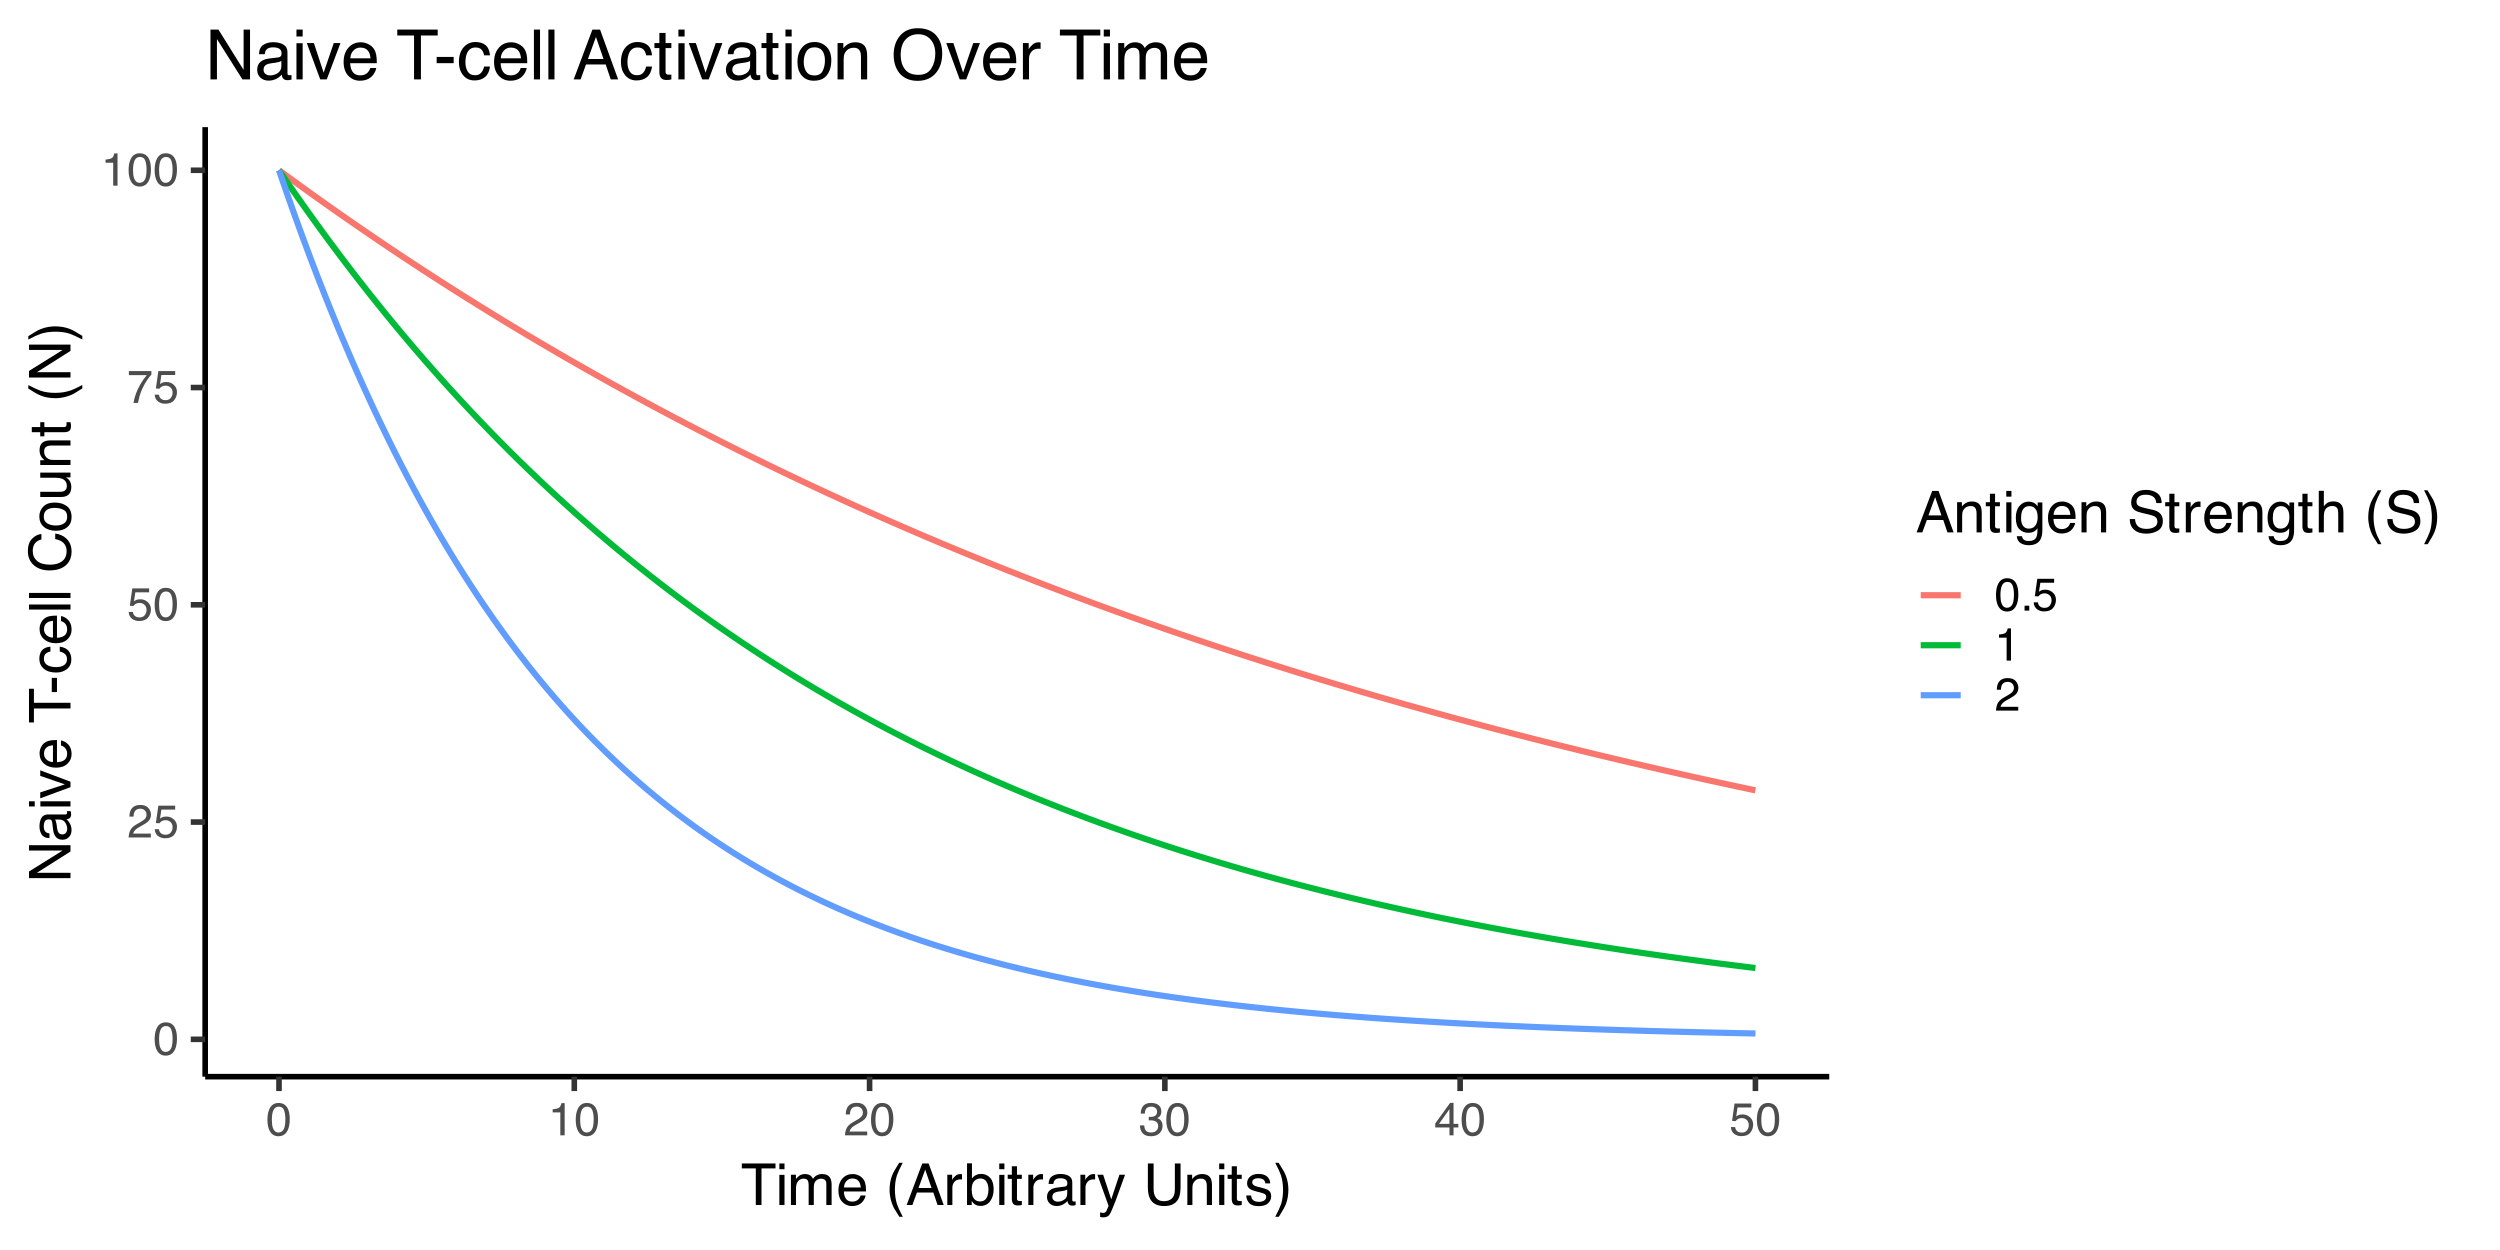 <?xml version="1.0" encoding="UTF-8"?>
<svg xmlns="http://www.w3.org/2000/svg" xmlns:xlink="http://www.w3.org/1999/xlink" width="864" height="432" viewBox="0 0 864 432">
<defs>
<g>
<g id="glyph-0-0">
<path d="M 0.516 0 L 0.516 -11.484 L 9.625 -11.484 L 9.625 0 Z M 8.188 -1.438 L 8.188 -10.047 L 1.953 -10.047 L 1.953 -1.438 Z M 8.188 -1.438 "/>
</g>
<g id="glyph-0-1">
<path d="M 4.328 -11.188 C 5.773 -11.188 6.82 -10.594 7.469 -9.406 C 7.969 -8.477 8.219 -7.211 8.219 -5.609 C 8.219 -4.086 7.992 -2.832 7.547 -1.844 C 6.891 -0.406 5.816 0.312 4.328 0.312 C 2.984 0.312 1.984 -0.273 1.328 -1.453 C 0.773 -2.422 0.5 -3.727 0.5 -5.375 C 0.5 -6.645 0.664 -7.734 1 -8.641 C 1.613 -10.336 2.723 -11.188 4.328 -11.188 Z M 4.312 -0.984 C 5.039 -0.984 5.617 -1.305 6.047 -1.953 C 6.484 -2.598 6.703 -3.801 6.703 -5.562 C 6.703 -6.832 6.547 -7.875 6.234 -8.688 C 5.922 -9.508 5.316 -9.922 4.422 -9.922 C 3.586 -9.922 2.977 -9.531 2.594 -8.75 C 2.219 -7.977 2.031 -6.832 2.031 -5.312 C 2.031 -4.176 2.148 -3.258 2.391 -2.562 C 2.766 -1.508 3.406 -0.984 4.312 -0.984 Z M 4.312 -0.984 "/>
</g>
<g id="glyph-0-2">
<path d="M 0.5 0 C 0.551 -0.969 0.75 -1.805 1.094 -2.516 C 1.445 -3.234 2.125 -3.883 3.125 -4.469 L 4.625 -5.328 C 5.301 -5.723 5.773 -6.055 6.047 -6.328 C 6.473 -6.766 6.688 -7.258 6.688 -7.812 C 6.688 -8.469 6.488 -8.984 6.094 -9.359 C 5.707 -9.742 5.188 -9.938 4.531 -9.938 C 3.57 -9.938 2.906 -9.57 2.531 -8.844 C 2.332 -8.457 2.223 -7.914 2.203 -7.219 L 0.781 -7.219 C 0.789 -8.195 0.969 -8.992 1.312 -9.609 C 1.926 -10.691 3.004 -11.234 4.547 -11.234 C 5.828 -11.234 6.758 -10.883 7.344 -10.188 C 7.938 -9.5 8.234 -8.727 8.234 -7.875 C 8.234 -6.977 7.922 -6.211 7.297 -5.578 C 6.93 -5.211 6.273 -4.766 5.328 -4.234 L 4.266 -3.641 C 3.754 -3.359 3.352 -3.094 3.062 -2.844 C 2.539 -2.383 2.211 -1.879 2.078 -1.328 L 8.188 -1.328 L 8.188 0 Z M 0.5 0 "/>
</g>
<g id="glyph-0-3">
<path d="M 1.984 -2.859 C 2.078 -2.055 2.445 -1.5 3.094 -1.188 C 3.426 -1.031 3.812 -0.953 4.25 -0.953 C 5.082 -0.953 5.695 -1.219 6.094 -1.75 C 6.5 -2.281 6.703 -2.867 6.703 -3.516 C 6.703 -4.297 6.461 -4.898 5.984 -5.328 C 5.516 -5.754 4.945 -5.969 4.281 -5.969 C 3.789 -5.969 3.375 -5.875 3.031 -5.688 C 2.688 -5.5 2.391 -5.238 2.141 -4.906 L 0.922 -4.984 L 1.781 -11 L 7.594 -11 L 7.594 -9.641 L 2.828 -9.641 L 2.359 -6.531 C 2.617 -6.727 2.863 -6.879 3.094 -6.984 C 3.508 -7.148 3.992 -7.234 4.547 -7.234 C 5.566 -7.234 6.43 -6.898 7.141 -6.234 C 7.859 -5.578 8.219 -4.742 8.219 -3.734 C 8.219 -2.672 7.891 -1.734 7.234 -0.922 C 6.586 -0.117 5.547 0.281 4.109 0.281 C 3.203 0.281 2.395 0.023 1.688 -0.484 C 0.988 -1.004 0.598 -1.797 0.516 -2.859 Z M 1.984 -2.859 "/>
</g>
<g id="glyph-0-4">
<path d="M 8.375 -11 L 8.375 -9.781 C 8.008 -9.426 7.531 -8.816 6.938 -7.953 C 6.344 -7.086 5.816 -6.156 5.359 -5.156 C 4.898 -4.188 4.555 -3.301 4.328 -2.5 C 4.172 -1.977 3.973 -1.145 3.734 0 L 2.188 0 C 2.539 -2.133 3.32 -4.258 4.531 -6.375 C 5.238 -7.613 5.988 -8.688 6.781 -9.594 L 0.594 -9.594 L 0.594 -11 Z M 8.375 -11 "/>
</g>
<g id="glyph-0-5">
<path d="M 1.531 -7.922 L 1.531 -9 C 2.551 -9.102 3.258 -9.27 3.656 -9.5 C 4.062 -9.727 4.363 -10.273 4.562 -11.141 L 5.672 -11.141 L 5.672 0 L 4.172 0 L 4.172 -7.922 Z M 1.531 -7.922 "/>
</g>
<g id="glyph-0-6">
<path d="M 4.156 0.312 C 2.832 0.312 1.875 -0.051 1.281 -0.781 C 0.688 -1.508 0.391 -2.395 0.391 -3.438 L 1.859 -3.438 C 1.922 -2.719 2.055 -2.191 2.266 -1.859 C 2.629 -1.273 3.285 -0.984 4.234 -0.984 C 4.973 -0.984 5.566 -1.18 6.016 -1.578 C 6.461 -1.973 6.688 -2.484 6.688 -3.109 C 6.688 -3.879 6.453 -4.414 5.984 -4.719 C 5.516 -5.031 4.859 -5.188 4.016 -5.188 C 3.922 -5.188 3.828 -5.18 3.734 -5.172 C 3.641 -5.172 3.539 -5.172 3.438 -5.172 L 3.438 -6.406 C 3.582 -6.395 3.703 -6.383 3.797 -6.375 C 3.898 -6.375 4.008 -6.375 4.125 -6.375 C 4.656 -6.375 5.086 -6.457 5.422 -6.625 C 6.016 -6.914 6.312 -7.438 6.312 -8.188 C 6.312 -8.738 6.113 -9.164 5.719 -9.469 C 5.32 -9.77 4.863 -9.922 4.344 -9.922 C 3.406 -9.922 2.754 -9.609 2.391 -8.984 C 2.191 -8.641 2.082 -8.148 2.062 -7.516 L 0.672 -7.516 C 0.672 -8.348 0.836 -9.055 1.172 -9.641 C 1.742 -10.68 2.75 -11.203 4.188 -11.203 C 5.332 -11.203 6.219 -10.945 6.844 -10.438 C 7.469 -9.938 7.781 -9.203 7.781 -8.234 C 7.781 -7.547 7.594 -6.988 7.219 -6.562 C 6.988 -6.301 6.691 -6.094 6.328 -5.938 C 6.922 -5.781 7.379 -5.469 7.703 -5 C 8.035 -4.539 8.203 -3.977 8.203 -3.312 C 8.203 -2.25 7.848 -1.379 7.141 -0.703 C 6.441 -0.023 5.445 0.312 4.156 0.312 Z M 4.156 0.312 "/>
</g>
<g id="glyph-0-7">
<path d="M 5.297 -3.969 L 5.297 -9.031 L 1.703 -3.969 Z M 5.312 0 L 5.312 -2.734 L 0.406 -2.734 L 0.406 -4.109 L 5.531 -11.219 L 6.719 -11.219 L 6.719 -3.969 L 8.375 -3.969 L 8.375 -2.734 L 6.719 -2.734 L 6.719 0 Z M 5.312 0 "/>
</g>
<g id="glyph-0-8">
<path d="M 1.375 -1.703 L 3 -1.703 L 3 0 L 1.375 0 Z M 1.375 -1.703 "/>
</g>
<g id="glyph-1-0">
<path d="M 0.641 0 L 0.641 -14.344 L 12.031 -14.344 L 12.031 0 Z M 10.234 -1.797 L 10.234 -12.547 L 2.438 -12.547 L 2.438 -1.797 Z M 10.234 -1.797 "/>
</g>
<g id="glyph-1-1">
<path d="M 11.969 -14.344 L 11.969 -12.641 L 7.125 -12.641 L 7.125 0 L 5.156 0 L 5.156 -12.641 L 0.328 -12.641 L 0.328 -14.344 Z M 11.969 -14.344 "/>
</g>
<g id="glyph-1-2">
<path d="M 1.297 -10.406 L 3.078 -10.406 L 3.078 0 L 1.297 0 Z M 1.297 -14.344 L 3.078 -14.344 L 3.078 -12.359 L 1.297 -12.359 Z M 1.297 -14.344 "/>
</g>
<g id="glyph-1-3">
<path d="M 1.297 -10.453 L 3.031 -10.453 L 3.031 -8.969 C 3.445 -9.488 3.82 -9.863 4.156 -10.094 C 4.738 -10.488 5.398 -10.688 6.141 -10.688 C 6.973 -10.688 7.641 -10.484 8.141 -10.078 C 8.43 -9.848 8.691 -9.504 8.922 -9.047 C 9.316 -9.609 9.773 -10.02 10.297 -10.281 C 10.828 -10.551 11.422 -10.688 12.078 -10.688 C 13.484 -10.688 14.441 -10.18 14.953 -9.172 C 15.223 -8.617 15.359 -7.883 15.359 -6.969 L 15.359 0 L 13.531 0 L 13.531 -7.266 C 13.531 -7.961 13.352 -8.441 13 -8.703 C 12.656 -8.961 12.234 -9.094 11.734 -9.094 C 11.047 -9.094 10.453 -8.859 9.953 -8.391 C 9.453 -7.93 9.203 -7.16 9.203 -6.078 L 9.203 0 L 7.422 0 L 7.422 -6.828 C 7.422 -7.535 7.336 -8.051 7.172 -8.375 C 6.898 -8.863 6.398 -9.109 5.672 -9.109 C 5.004 -9.109 4.398 -8.848 3.859 -8.328 C 3.316 -7.816 3.047 -6.891 3.047 -5.547 L 3.047 0 L 1.297 0 Z M 1.297 -10.453 "/>
</g>
<g id="glyph-1-4">
<path d="M 5.641 -10.688 C 6.391 -10.688 7.109 -10.516 7.797 -10.172 C 8.492 -9.828 9.023 -9.375 9.391 -8.812 C 9.742 -8.289 9.977 -7.676 10.094 -6.969 C 10.195 -6.488 10.25 -5.723 10.25 -4.672 L 2.594 -4.672 C 2.625 -3.609 2.875 -2.754 3.344 -2.109 C 3.812 -1.473 4.535 -1.156 5.516 -1.156 C 6.43 -1.156 7.164 -1.457 7.719 -2.062 C 8.031 -2.414 8.25 -2.82 8.375 -3.281 L 10.109 -3.281 C 10.066 -2.895 9.914 -2.469 9.656 -2 C 9.395 -1.531 9.109 -1.145 8.797 -0.844 C 8.254 -0.32 7.594 0.031 6.812 0.219 C 6.383 0.32 5.906 0.375 5.375 0.375 C 4.07 0.375 2.969 -0.098 2.062 -1.047 C 1.156 -1.992 0.703 -3.32 0.703 -5.031 C 0.703 -6.707 1.156 -8.066 2.062 -9.109 C 2.977 -10.16 4.172 -10.688 5.641 -10.688 Z M 8.453 -6.062 C 8.379 -6.82 8.211 -7.43 7.953 -7.891 C 7.473 -8.734 6.664 -9.156 5.531 -9.156 C 4.727 -9.156 4.051 -8.863 3.5 -8.281 C 2.957 -7.695 2.672 -6.957 2.641 -6.062 Z M 5.484 -10.719 Z M 5.484 -10.719 "/>
</g>
<g id="glyph-1-5">
</g>
<g id="glyph-1-6">
<path d="M 5.922 -14.578 C 4.898 -12.598 4.234 -11.141 3.922 -10.203 C 3.461 -8.773 3.234 -7.125 3.234 -5.25 C 3.234 -3.363 3.5 -1.641 4.031 -0.078 C 4.352 0.891 4.992 2.273 5.953 4.078 L 4.766 4.078 C 3.816 2.598 3.227 1.648 3 1.234 C 2.77 0.828 2.52 0.27 2.25 -0.438 C 1.883 -1.395 1.633 -2.422 1.5 -3.516 C 1.426 -4.078 1.391 -4.617 1.391 -5.141 C 1.391 -7.066 1.691 -8.781 2.297 -10.281 C 2.68 -11.238 3.484 -12.672 4.703 -14.578 Z M 5.922 -14.578 "/>
</g>
<g id="glyph-1-7">
<path d="M 8.891 -5.875 L 6.703 -12.219 L 4.391 -5.875 Z M 5.688 -14.344 L 7.891 -14.344 L 13.094 0 L 10.969 0 L 9.516 -4.297 L 3.844 -4.297 L 2.281 0 L 0.297 0 Z M 5.688 -14.344 "/>
</g>
<g id="glyph-1-8">
<path d="M 1.344 -10.453 L 3.016 -10.453 L 3.016 -8.656 C 3.148 -9.008 3.484 -9.438 4.016 -9.938 C 4.547 -10.438 5.16 -10.688 5.859 -10.688 C 5.891 -10.688 5.941 -10.68 6.016 -10.672 C 6.098 -10.672 6.234 -10.66 6.422 -10.641 L 6.422 -8.797 C 6.316 -8.805 6.219 -8.816 6.125 -8.828 C 6.039 -8.836 5.945 -8.844 5.844 -8.844 C 4.957 -8.844 4.273 -8.555 3.797 -7.984 C 3.328 -7.41 3.094 -6.754 3.094 -6.016 L 3.094 0 L 1.344 0 Z M 1.344 -10.453 "/>
</g>
<g id="glyph-1-9">
<path d="M 1.156 -14.391 L 2.859 -14.391 L 2.859 -9.188 C 3.242 -9.688 3.703 -10.066 4.234 -10.328 C 4.773 -10.598 5.359 -10.734 5.984 -10.734 C 7.285 -10.734 8.336 -10.285 9.141 -9.391 C 9.953 -8.492 10.359 -7.176 10.359 -5.438 C 10.359 -3.781 9.957 -2.406 9.156 -1.312 C 8.352 -0.219 7.242 0.328 5.828 0.328 C 5.035 0.328 4.363 0.133 3.812 -0.25 C 3.488 -0.477 3.145 -0.844 2.781 -1.344 L 2.781 0 L 1.156 0 Z M 5.719 -1.219 C 6.676 -1.219 7.391 -1.594 7.859 -2.344 C 8.328 -3.102 8.562 -4.102 8.562 -5.344 C 8.562 -6.445 8.328 -7.359 7.859 -8.078 C 7.391 -8.797 6.691 -9.156 5.766 -9.156 C 4.973 -9.156 4.273 -8.859 3.672 -8.266 C 3.066 -7.68 2.766 -6.707 2.766 -5.344 C 2.766 -4.363 2.891 -3.566 3.141 -2.953 C 3.598 -1.797 4.457 -1.219 5.719 -1.219 Z M 5.719 -1.219 "/>
</g>
<g id="glyph-1-10">
<path d="M 1.641 -13.375 L 3.422 -13.375 L 3.422 -10.453 L 5.094 -10.453 L 5.094 -9.031 L 3.422 -9.031 L 3.422 -2.203 C 3.422 -1.836 3.547 -1.594 3.797 -1.469 C 3.93 -1.395 4.156 -1.359 4.469 -1.359 C 4.551 -1.359 4.641 -1.359 4.734 -1.359 C 4.836 -1.367 4.957 -1.379 5.094 -1.391 L 5.094 0 C 4.883 0.062 4.672 0.102 4.453 0.125 C 4.234 0.156 4 0.172 3.75 0.172 C 2.926 0.172 2.367 -0.035 2.078 -0.453 C 1.785 -0.879 1.641 -1.426 1.641 -2.094 L 1.641 -9.031 L 0.219 -9.031 L 0.219 -10.453 L 1.641 -10.453 Z M 1.641 -13.375 "/>
</g>
<g id="glyph-1-11">
<path d="M 2.641 -2.781 C 2.641 -2.27 2.82 -1.867 3.188 -1.578 C 3.562 -1.285 4.004 -1.141 4.516 -1.141 C 5.129 -1.141 5.727 -1.285 6.312 -1.578 C 7.289 -2.047 7.781 -2.82 7.781 -3.906 L 7.781 -5.328 C 7.562 -5.191 7.281 -5.078 6.938 -4.984 C 6.602 -4.891 6.273 -4.82 5.953 -4.781 L 4.891 -4.656 C 4.242 -4.562 3.766 -4.426 3.453 -4.25 C 2.91 -3.945 2.641 -3.457 2.641 -2.781 Z M 6.891 -6.344 C 7.297 -6.395 7.566 -6.562 7.703 -6.844 C 7.785 -7 7.828 -7.223 7.828 -7.516 C 7.828 -8.117 7.613 -8.555 7.188 -8.828 C 6.758 -9.098 6.148 -9.234 5.359 -9.234 C 4.43 -9.234 3.781 -8.984 3.406 -8.484 C 3.188 -8.211 3.047 -7.805 2.984 -7.266 L 1.344 -7.266 C 1.375 -8.555 1.789 -9.453 2.594 -9.953 C 3.395 -10.461 4.328 -10.719 5.391 -10.719 C 6.617 -10.719 7.617 -10.484 8.391 -10.016 C 9.148 -9.547 9.531 -8.816 9.531 -7.828 L 9.531 -1.797 C 9.531 -1.617 9.566 -1.473 9.641 -1.359 C 9.711 -1.242 9.875 -1.188 10.125 -1.188 C 10.195 -1.188 10.281 -1.191 10.375 -1.203 C 10.477 -1.211 10.582 -1.227 10.688 -1.25 L 10.688 0.047 C 10.414 0.129 10.207 0.176 10.062 0.188 C 9.926 0.207 9.734 0.219 9.484 0.219 C 8.879 0.219 8.441 0.004 8.172 -0.422 C 8.023 -0.648 7.922 -0.973 7.859 -1.391 C 7.504 -0.922 6.988 -0.508 6.312 -0.156 C 5.645 0.188 4.91 0.359 4.109 0.359 C 3.129 0.359 2.332 0.062 1.719 -0.531 C 1.102 -1.125 0.797 -1.863 0.797 -2.75 C 0.797 -3.719 1.098 -4.469 1.703 -5 C 2.316 -5.531 3.113 -5.859 4.094 -5.984 Z M 5.438 -10.719 Z M 5.438 -10.719 "/>
</g>
<g id="glyph-1-12">
<path d="M 7.828 -10.453 L 9.766 -10.453 C 9.516 -9.785 8.961 -8.258 8.109 -5.875 C 7.473 -4.07 6.941 -2.602 6.516 -1.469 C 5.492 1.195 4.773 2.82 4.359 3.406 C 3.941 3.988 3.227 4.281 2.219 4.281 C 1.969 4.281 1.773 4.27 1.641 4.25 C 1.516 4.238 1.352 4.207 1.156 4.156 L 1.156 2.547 C 1.457 2.629 1.676 2.68 1.812 2.703 C 1.945 2.723 2.066 2.734 2.172 2.734 C 2.504 2.734 2.742 2.676 2.891 2.562 C 3.047 2.457 3.176 2.328 3.281 2.172 C 3.312 2.117 3.426 1.852 3.625 1.375 C 3.832 0.895 3.984 0.535 4.078 0.297 L 0.203 -10.453 L 2.203 -10.453 L 5 -1.938 Z M 4.984 -10.719 Z M 4.984 -10.719 "/>
</g>
<g id="glyph-1-13">
<path d="M 3.641 -14.344 L 3.641 -5.484 C 3.641 -4.441 3.832 -3.57 4.219 -2.875 C 4.801 -1.832 5.781 -1.312 7.156 -1.312 C 8.801 -1.312 9.922 -1.879 10.516 -3.016 C 10.828 -3.617 10.984 -4.441 10.984 -5.484 L 10.984 -14.344 L 12.953 -14.344 L 12.953 -6.297 C 12.953 -4.523 12.719 -3.164 12.25 -2.219 C 11.375 -0.488 9.727 0.375 7.312 0.375 C 4.883 0.375 3.238 -0.488 2.375 -2.219 C 1.895 -3.164 1.656 -4.523 1.656 -6.297 L 1.656 -14.344 Z M 7.312 -14.344 Z M 7.312 -14.344 "/>
</g>
<g id="glyph-1-14">
<path d="M 1.297 -10.453 L 2.953 -10.453 L 2.953 -8.969 C 3.453 -9.582 3.977 -10.02 4.531 -10.281 C 5.082 -10.551 5.695 -10.688 6.375 -10.688 C 7.863 -10.688 8.867 -10.172 9.391 -9.141 C 9.672 -8.578 9.812 -7.766 9.812 -6.703 L 9.812 0 L 8.031 0 L 8.031 -6.594 C 8.031 -7.227 7.938 -7.742 7.75 -8.141 C 7.438 -8.785 6.867 -9.109 6.047 -9.109 C 5.629 -9.109 5.285 -9.066 5.016 -8.984 C 4.535 -8.836 4.113 -8.551 3.75 -8.125 C 3.457 -7.781 3.266 -7.422 3.172 -7.047 C 3.086 -6.68 3.047 -6.16 3.047 -5.484 L 3.047 0 L 1.297 0 Z M 5.422 -10.719 Z M 5.422 -10.719 "/>
</g>
<g id="glyph-1-15">
<path d="M 2.328 -3.281 C 2.379 -2.695 2.531 -2.25 2.781 -1.938 C 3.219 -1.363 3.984 -1.078 5.078 -1.078 C 5.734 -1.078 6.305 -1.219 6.797 -1.5 C 7.297 -1.789 7.547 -2.234 7.547 -2.828 C 7.547 -3.273 7.344 -3.613 6.938 -3.844 C 6.688 -3.988 6.188 -4.156 5.438 -4.344 L 4.047 -4.703 C 3.148 -4.922 2.492 -5.164 2.078 -5.438 C 1.316 -5.914 0.938 -6.57 0.938 -7.406 C 0.938 -8.395 1.289 -9.195 2 -9.812 C 2.719 -10.426 3.68 -10.734 4.891 -10.734 C 6.461 -10.734 7.598 -10.27 8.297 -9.344 C 8.734 -8.758 8.941 -8.129 8.922 -7.453 L 7.266 -7.453 C 7.234 -7.848 7.094 -8.207 6.844 -8.531 C 6.438 -9 5.738 -9.234 4.75 -9.234 C 4.082 -9.234 3.578 -9.102 3.234 -8.844 C 2.891 -8.594 2.719 -8.258 2.719 -7.844 C 2.719 -7.383 2.945 -7.02 3.406 -6.75 C 3.664 -6.582 4.047 -6.438 4.547 -6.312 L 5.719 -6.031 C 6.977 -5.727 7.82 -5.43 8.25 -5.141 C 8.938 -4.691 9.281 -3.988 9.281 -3.031 C 9.281 -2.094 8.926 -1.285 8.219 -0.609 C 7.508 0.066 6.43 0.406 4.984 0.406 C 3.43 0.406 2.332 0.051 1.688 -0.656 C 1.039 -1.363 0.691 -2.238 0.641 -3.281 Z M 4.938 -10.719 Z M 4.938 -10.719 "/>
</g>
<g id="glyph-1-16">
<path d="M 0.688 4.078 C 1.727 2.066 2.398 0.598 2.703 -0.328 C 3.148 -1.734 3.375 -3.375 3.375 -5.25 C 3.375 -7.133 3.113 -8.859 2.594 -10.422 C 2.258 -11.379 1.617 -12.766 0.672 -14.578 L 1.844 -14.578 C 2.844 -12.973 3.445 -11.984 3.656 -11.609 C 3.875 -11.242 4.109 -10.727 4.359 -10.062 C 4.672 -9.25 4.891 -8.445 5.016 -7.656 C 5.148 -6.863 5.219 -6.098 5.219 -5.359 C 5.219 -3.43 4.914 -1.711 4.312 -0.203 C 3.926 0.766 3.129 2.191 1.922 4.078 Z M 0.688 4.078 "/>
</g>
<g id="glyph-1-17">
<path d="M 4.984 -10.641 C 5.805 -10.641 6.52 -10.441 7.125 -10.047 C 7.457 -9.816 7.797 -9.484 8.141 -9.047 L 8.141 -10.359 L 9.766 -10.359 L 9.766 -0.844 C 9.766 0.477 9.57 1.523 9.188 2.297 C 8.457 3.711 7.078 4.422 5.047 4.422 C 3.922 4.422 2.973 4.164 2.203 3.656 C 1.441 3.156 1.016 2.367 0.922 1.297 L 2.703 1.297 C 2.785 1.766 2.957 2.129 3.219 2.391 C 3.613 2.773 4.238 2.969 5.094 2.969 C 6.438 2.969 7.316 2.492 7.734 1.547 C 7.984 0.984 8.098 -0.016 8.078 -1.453 C 7.723 -0.922 7.297 -0.523 6.797 -0.266 C 6.305 -0.004 5.656 0.125 4.844 0.125 C 3.707 0.125 2.711 -0.273 1.859 -1.078 C 1.016 -1.879 0.594 -3.207 0.594 -5.062 C 0.594 -6.82 1.02 -8.191 1.875 -9.172 C 2.738 -10.148 3.773 -10.641 4.984 -10.641 Z M 8.141 -5.281 C 8.141 -6.57 7.875 -7.531 7.344 -8.156 C 6.812 -8.781 6.129 -9.094 5.297 -9.094 C 4.066 -9.094 3.223 -8.516 2.766 -7.359 C 2.523 -6.734 2.406 -5.922 2.406 -4.922 C 2.406 -3.742 2.645 -2.848 3.125 -2.234 C 3.602 -1.617 4.242 -1.312 5.047 -1.312 C 6.305 -1.312 7.195 -1.879 7.719 -3.016 C 8 -3.66 8.141 -4.414 8.141 -5.281 Z M 5.188 -10.719 Z M 5.188 -10.719 "/>
</g>
<g id="glyph-1-18">
<path d="M 2.797 -4.625 C 2.836 -3.812 3.031 -3.148 3.375 -2.641 C 4.02 -1.691 5.156 -1.219 6.781 -1.219 C 7.508 -1.219 8.172 -1.32 8.766 -1.531 C 9.93 -1.938 10.516 -2.66 10.516 -3.703 C 10.516 -4.484 10.27 -5.039 9.781 -5.375 C 9.281 -5.695 8.504 -5.977 7.453 -6.219 L 5.516 -6.656 C 4.242 -6.945 3.344 -7.266 2.812 -7.609 C 1.906 -8.203 1.453 -9.098 1.453 -10.297 C 1.453 -11.586 1.895 -12.645 2.781 -13.469 C 3.676 -14.289 4.941 -14.703 6.578 -14.703 C 8.078 -14.703 9.352 -14.336 10.406 -13.609 C 11.457 -12.891 11.984 -11.734 11.984 -10.141 L 10.156 -10.141 C 10.062 -10.91 9.852 -11.5 9.531 -11.906 C 8.938 -12.656 7.93 -13.031 6.516 -13.031 C 5.367 -13.031 4.547 -12.785 4.047 -12.297 C 3.547 -11.816 3.297 -11.258 3.297 -10.625 C 3.297 -9.926 3.586 -9.41 4.172 -9.078 C 4.555 -8.867 5.426 -8.609 6.781 -8.297 L 8.797 -7.844 C 9.766 -7.625 10.508 -7.32 11.031 -6.938 C 11.945 -6.258 12.406 -5.285 12.406 -4.016 C 12.406 -2.422 11.828 -1.281 10.672 -0.594 C 9.516 0.082 8.172 0.422 6.641 0.422 C 4.859 0.422 3.461 -0.035 2.453 -0.953 C 1.441 -1.859 0.945 -3.082 0.969 -4.625 Z M 6.719 -14.734 Z M 6.719 -14.734 "/>
</g>
<g id="glyph-1-19">
<path d="M 1.297 -14.391 L 3.047 -14.391 L 3.047 -9.047 C 3.461 -9.566 3.836 -9.938 4.172 -10.156 C 4.734 -10.531 5.441 -10.719 6.297 -10.719 C 7.805 -10.719 8.832 -10.188 9.375 -9.125 C 9.664 -8.539 9.812 -7.734 9.812 -6.703 L 9.812 0 L 8.016 0 L 8.016 -6.594 C 8.016 -7.363 7.914 -7.926 7.719 -8.281 C 7.395 -8.852 6.797 -9.141 5.922 -9.141 C 5.191 -9.141 4.531 -8.891 3.938 -8.391 C 3.344 -7.891 3.047 -6.941 3.047 -5.547 L 3.047 0 L 1.297 0 Z M 1.297 -14.391 "/>
</g>
<g id="glyph-2-0">
<path d="M 0 -0.641 L -14.344 -0.641 L -14.344 -12.031 L 0 -12.031 Z M -1.797 -10.234 L -12.547 -10.234 L -12.547 -2.438 L -1.797 -2.438 Z M -1.797 -10.234 "/>
</g>
<g id="glyph-2-1">
<path d="M -14.344 -1.531 L -14.344 -3.812 L -2.719 -11.062 L -14.344 -11.062 L -14.344 -12.906 L 0 -12.906 L 0 -10.734 L -11.609 -3.375 L 0 -3.375 L 0 -1.531 Z M -14.344 -7.094 Z M -14.344 -7.094 "/>
</g>
<g id="glyph-2-2">
<path d="M -2.781 -2.641 C -2.27 -2.641 -1.867 -2.82 -1.578 -3.188 C -1.285 -3.562 -1.141 -4.004 -1.141 -4.516 C -1.141 -5.129 -1.285 -5.727 -1.578 -6.312 C -2.047 -7.289 -2.82 -7.781 -3.906 -7.781 L -5.328 -7.781 C -5.191 -7.562 -5.078 -7.281 -4.984 -6.938 C -4.891 -6.602 -4.82 -6.273 -4.781 -5.953 L -4.656 -4.891 C -4.562 -4.242 -4.426 -3.766 -4.25 -3.453 C -3.945 -2.91 -3.457 -2.641 -2.781 -2.641 Z M -6.344 -6.891 C -6.395 -7.297 -6.562 -7.566 -6.844 -7.703 C -7 -7.785 -7.223 -7.828 -7.516 -7.828 C -8.117 -7.828 -8.555 -7.613 -8.828 -7.188 C -9.098 -6.758 -9.234 -6.148 -9.234 -5.359 C -9.234 -4.43 -8.984 -3.781 -8.484 -3.406 C -8.211 -3.188 -7.805 -3.047 -7.266 -2.984 L -7.266 -1.344 C -8.555 -1.375 -9.453 -1.789 -9.953 -2.594 C -10.461 -3.395 -10.719 -4.328 -10.719 -5.391 C -10.719 -6.617 -10.484 -7.617 -10.016 -8.391 C -9.547 -9.148 -8.816 -9.531 -7.828 -9.531 L -1.797 -9.531 C -1.617 -9.531 -1.473 -9.566 -1.359 -9.641 C -1.242 -9.711 -1.188 -9.875 -1.188 -10.125 C -1.188 -10.195 -1.191 -10.281 -1.203 -10.375 C -1.211 -10.477 -1.227 -10.582 -1.25 -10.688 L 0.047 -10.688 C 0.129 -10.414 0.176 -10.207 0.188 -10.062 C 0.207 -9.926 0.219 -9.734 0.219 -9.484 C 0.219 -8.879 0.004 -8.441 -0.422 -8.172 C -0.648 -8.023 -0.973 -7.922 -1.391 -7.859 C -0.922 -7.504 -0.508 -6.988 -0.156 -6.312 C 0.188 -5.645 0.359 -4.91 0.359 -4.109 C 0.359 -3.129 0.062 -2.332 -0.531 -1.719 C -1.125 -1.102 -1.863 -0.797 -2.75 -0.797 C -3.719 -0.797 -4.469 -1.098 -5 -1.703 C -5.531 -2.316 -5.859 -3.113 -5.984 -4.094 Z M -10.719 -5.438 Z M -10.719 -5.438 "/>
</g>
<g id="glyph-2-3">
<path d="M -10.406 -1.297 L -10.406 -3.078 L 0 -3.078 L 0 -1.297 Z M -14.344 -1.297 L -14.344 -3.078 L -12.359 -3.078 L -12.359 -1.297 Z M -14.344 -1.297 "/>
</g>
<g id="glyph-2-4">
<path d="M -10.453 -2.156 L -1.938 -4.938 L -10.453 -7.859 L -10.453 -9.781 L 0 -5.844 L 0 -3.969 L -10.453 -0.109 Z M -10.453 -2.156 "/>
</g>
<g id="glyph-2-5">
<path d="M -10.688 -5.641 C -10.688 -6.391 -10.516 -7.109 -10.172 -7.797 C -9.828 -8.492 -9.375 -9.023 -8.812 -9.391 C -8.289 -9.742 -7.676 -9.977 -6.969 -10.094 C -6.488 -10.195 -5.723 -10.25 -4.672 -10.25 L -4.672 -2.594 C -3.609 -2.625 -2.754 -2.875 -2.109 -3.344 C -1.473 -3.812 -1.156 -4.535 -1.156 -5.516 C -1.156 -6.43 -1.457 -7.164 -2.062 -7.719 C -2.414 -8.031 -2.82 -8.25 -3.281 -8.375 L -3.281 -10.109 C -2.895 -10.066 -2.469 -9.914 -2 -9.656 C -1.531 -9.395 -1.145 -9.109 -0.844 -8.797 C -0.32 -8.254 0.031 -7.594 0.219 -6.812 C 0.32 -6.383 0.375 -5.906 0.375 -5.375 C 0.375 -4.07 -0.098 -2.969 -1.047 -2.062 C -1.992 -1.156 -3.32 -0.703 -5.031 -0.703 C -6.707 -0.703 -8.066 -1.156 -9.109 -2.062 C -10.16 -2.977 -10.688 -4.172 -10.688 -5.641 Z M -6.062 -8.453 C -6.82 -8.379 -7.43 -8.211 -7.891 -7.953 C -8.734 -7.473 -9.156 -6.664 -9.156 -5.531 C -9.156 -4.727 -8.863 -4.051 -8.281 -3.5 C -7.695 -2.957 -6.957 -2.672 -6.062 -2.641 Z M -10.719 -5.484 Z M -10.719 -5.484 "/>
</g>
<g id="glyph-2-6">
</g>
<g id="glyph-2-7">
<path d="M -14.344 -11.969 L -12.641 -11.969 L -12.641 -7.125 L 0 -7.125 L 0 -5.156 L -12.641 -5.156 L -12.641 -0.328 L -14.344 -0.328 Z M -14.344 -11.969 "/>
</g>
<g id="glyph-2-8">
<path d="M -6.469 -0.828 L -6.469 -5.734 L -4.672 -5.734 L -4.672 -0.828 Z M -6.469 -0.828 "/>
</g>
<g id="glyph-2-9">
<path d="M -10.766 -5.328 C -10.766 -6.504 -10.477 -7.461 -9.906 -8.203 C -9.332 -8.941 -8.344 -9.383 -6.938 -9.531 L -6.938 -7.828 C -7.582 -7.723 -8.117 -7.484 -8.547 -7.109 C -8.973 -6.734 -9.188 -6.141 -9.188 -5.328 C -9.188 -4.203 -8.641 -3.398 -7.547 -2.922 C -6.836 -2.609 -5.961 -2.453 -4.922 -2.453 C -3.867 -2.453 -2.984 -2.672 -2.266 -3.109 C -1.555 -3.555 -1.203 -4.254 -1.203 -5.203 C -1.203 -5.93 -1.426 -6.508 -1.875 -6.938 C -2.32 -7.363 -2.93 -7.66 -3.703 -7.828 L -3.703 -9.531 C -2.316 -9.332 -1.301 -8.844 -0.656 -8.062 C -0.02 -7.281 0.297 -6.281 0.297 -5.062 C 0.297 -3.695 -0.203 -2.609 -1.203 -1.797 C -2.203 -0.984 -3.445 -0.578 -4.938 -0.578 C -6.781 -0.578 -8.211 -1.02 -9.234 -1.906 C -10.254 -2.801 -10.766 -3.941 -10.766 -5.328 Z M -10.719 -5.047 Z M -10.719 -5.047 "/>
</g>
<g id="glyph-2-10">
<path d="M -14.344 -1.344 L -14.344 -3.094 L 0 -3.094 L 0 -1.344 Z M -14.344 -1.344 "/>
</g>
<g id="glyph-2-11">
<path d="M -14.734 -7.562 C -14.734 -9.383 -14.254 -10.797 -13.297 -11.797 C -12.336 -12.797 -11.254 -13.352 -10.047 -13.469 L -10.047 -11.578 C -10.961 -11.359 -11.691 -10.926 -12.234 -10.281 C -12.773 -9.645 -13.047 -8.75 -13.047 -7.594 C -13.047 -6.176 -12.547 -5.031 -11.547 -4.156 C -10.555 -3.289 -9.039 -2.859 -7 -2.859 C -5.312 -2.859 -3.945 -3.25 -2.906 -4.031 C -1.863 -4.82 -1.344 -5.992 -1.344 -7.547 C -1.344 -8.984 -1.891 -10.078 -2.984 -10.828 C -3.566 -11.223 -4.332 -11.516 -5.281 -11.703 L -5.281 -13.609 C -3.77 -13.43 -2.5 -12.867 -1.469 -11.922 C -0.238 -10.785 0.375 -9.25 0.375 -7.312 C 0.375 -5.645 -0.129 -4.242 -1.141 -3.109 C -2.473 -1.617 -4.535 -0.875 -7.328 -0.875 C -9.441 -0.875 -11.176 -1.438 -12.531 -2.562 C -14 -3.77 -14.734 -5.438 -14.734 -7.562 Z M -14.734 -7.172 Z M -14.734 -7.172 "/>
</g>
<g id="glyph-2-12">
<path d="M -1.141 -5.438 C -1.141 -6.602 -1.578 -7.398 -2.453 -7.828 C -3.336 -8.266 -4.32 -8.484 -5.406 -8.484 C -6.375 -8.484 -7.164 -8.328 -7.781 -8.016 C -8.75 -7.523 -9.234 -6.672 -9.234 -5.453 C -9.234 -4.379 -8.82 -3.598 -8 -3.109 C -7.176 -2.629 -6.188 -2.391 -5.031 -2.391 C -3.914 -2.391 -2.988 -2.629 -2.25 -3.109 C -1.508 -3.598 -1.141 -4.375 -1.141 -5.438 Z M -10.766 -5.516 C -10.766 -6.859 -10.312 -7.992 -9.406 -8.922 C -8.508 -9.859 -7.191 -10.328 -5.453 -10.328 C -3.766 -10.328 -2.367 -9.914 -1.266 -9.094 C -0.172 -8.27 0.375 -7 0.375 -5.281 C 0.375 -3.832 -0.109 -2.688 -1.078 -1.844 C -2.055 -1 -3.363 -0.578 -5 -0.578 C -6.758 -0.578 -8.16 -1.02 -9.203 -1.906 C -10.242 -2.801 -10.766 -4.004 -10.766 -5.516 Z M -10.719 -5.453 Z M -10.719 -5.453 "/>
</g>
<g id="glyph-2-13">
<path d="M -10.453 -3.047 L -3.516 -3.047 C -2.984 -3.047 -2.547 -3.129 -2.203 -3.297 C -1.578 -3.609 -1.266 -4.191 -1.266 -5.047 C -1.266 -6.273 -1.812 -7.109 -2.906 -7.547 C -3.5 -7.785 -4.305 -7.906 -5.328 -7.906 L -10.453 -7.906 L -10.453 -9.672 L 0 -9.672 L 0 -8.016 L -1.547 -8.031 C -1.148 -7.801 -0.812 -7.516 -0.531 -7.172 C 0.008 -6.504 0.281 -5.691 0.281 -4.734 C 0.281 -3.242 -0.219 -2.227 -1.219 -1.688 C -1.75 -1.395 -2.457 -1.25 -3.344 -1.25 L -10.453 -1.25 Z M -10.719 -5.453 Z M -10.719 -5.453 "/>
</g>
<g id="glyph-2-14">
<path d="M -10.453 -1.297 L -10.453 -2.953 L -8.969 -2.953 C -9.582 -3.453 -10.02 -3.977 -10.281 -4.531 C -10.551 -5.082 -10.688 -5.695 -10.688 -6.375 C -10.688 -7.863 -10.172 -8.867 -9.141 -9.391 C -8.578 -9.672 -7.766 -9.812 -6.703 -9.812 L 0 -9.812 L 0 -8.031 L -6.594 -8.031 C -7.227 -8.031 -7.742 -7.938 -8.141 -7.75 C -8.785 -7.438 -9.109 -6.867 -9.109 -6.047 C -9.109 -5.629 -9.066 -5.285 -8.984 -5.016 C -8.836 -4.535 -8.551 -4.113 -8.125 -3.75 C -7.781 -3.457 -7.422 -3.266 -7.047 -3.172 C -6.68 -3.086 -6.16 -3.047 -5.484 -3.047 L 0 -3.047 L 0 -1.297 Z M -10.719 -5.422 Z M -10.719 -5.422 "/>
</g>
<g id="glyph-2-15">
<path d="M -13.375 -1.641 L -13.375 -3.422 L -10.453 -3.422 L -10.453 -5.094 L -9.031 -5.094 L -9.031 -3.422 L -2.203 -3.422 C -1.836 -3.422 -1.594 -3.547 -1.469 -3.797 C -1.395 -3.93 -1.359 -4.156 -1.359 -4.469 C -1.359 -4.551 -1.359 -4.641 -1.359 -4.734 C -1.367 -4.836 -1.379 -4.957 -1.391 -5.094 L 0 -5.094 C 0.062 -4.883 0.102 -4.672 0.125 -4.453 C 0.156 -4.234 0.172 -4 0.172 -3.75 C 0.172 -2.926 -0.035 -2.367 -0.453 -2.078 C -0.879 -1.785 -1.426 -1.641 -2.094 -1.641 L -9.031 -1.641 L -9.031 -0.219 L -10.453 -0.219 L -10.453 -1.641 Z M -13.375 -1.641 "/>
</g>
<g id="glyph-2-16">
<path d="M -14.578 -5.922 C -12.598 -4.898 -11.141 -4.234 -10.203 -3.922 C -8.773 -3.461 -7.125 -3.234 -5.25 -3.234 C -3.363 -3.234 -1.641 -3.5 -0.078 -4.031 C 0.891 -4.352 2.273 -4.992 4.078 -5.953 L 4.078 -4.766 C 2.598 -3.816 1.648 -3.227 1.234 -3 C 0.828 -2.77 0.27 -2.52 -0.438 -2.25 C -1.395 -1.883 -2.422 -1.633 -3.516 -1.5 C -4.078 -1.426 -4.617 -1.391 -5.141 -1.391 C -7.066 -1.391 -8.781 -1.691 -10.281 -2.297 C -11.238 -2.68 -12.672 -3.484 -14.578 -4.703 Z M -14.578 -5.922 "/>
</g>
<g id="glyph-2-17">
<path d="M 4.078 -0.688 C 2.066 -1.727 0.598 -2.398 -0.328 -2.703 C -1.734 -3.148 -3.375 -3.375 -5.25 -3.375 C -7.133 -3.375 -8.859 -3.113 -10.422 -2.594 C -11.379 -2.258 -12.766 -1.617 -14.578 -0.672 L -14.578 -1.844 C -12.973 -2.844 -11.984 -3.445 -11.609 -3.656 C -11.242 -3.875 -10.727 -4.109 -10.062 -4.359 C -9.25 -4.672 -8.445 -4.891 -7.656 -5.016 C -6.863 -5.148 -6.098 -5.219 -5.359 -5.219 C -3.43 -5.219 -1.711 -4.914 -0.203 -4.312 C 0.766 -3.926 2.191 -3.129 4.078 -1.922 Z M 4.078 -0.688 "/>
</g>
<g id="glyph-3-0">
<path d="M 0.781 0 L 0.781 -17.219 L 14.438 -17.219 L 14.438 0 Z M 12.281 -2.156 L 12.281 -15.062 L 2.938 -15.062 L 2.938 -2.156 Z M 12.281 -2.156 "/>
</g>
<g id="glyph-3-1">
<path d="M 1.828 -17.219 L 4.578 -17.219 L 13.281 -3.266 L 13.281 -17.219 L 15.5 -17.219 L 15.5 0 L 12.875 0 L 4.062 -13.938 L 4.062 0 L 1.828 0 Z M 8.516 -17.219 Z M 8.516 -17.219 "/>
</g>
<g id="glyph-3-2">
<path d="M 3.172 -3.344 C 3.172 -2.727 3.391 -2.242 3.828 -1.891 C 4.273 -1.547 4.805 -1.375 5.422 -1.375 C 6.16 -1.375 6.879 -1.547 7.578 -1.891 C 8.742 -2.461 9.328 -3.395 9.328 -4.688 L 9.328 -6.391 C 9.066 -6.223 8.734 -6.082 8.328 -5.969 C 7.922 -5.863 7.523 -5.789 7.141 -5.75 L 5.859 -5.578 C 5.098 -5.473 4.523 -5.312 4.141 -5.094 C 3.492 -4.727 3.172 -4.145 3.172 -3.344 Z M 8.281 -7.609 C 8.758 -7.672 9.082 -7.875 9.25 -8.219 C 9.344 -8.406 9.391 -8.676 9.391 -9.031 C 9.391 -9.75 9.133 -10.27 8.625 -10.594 C 8.113 -10.914 7.379 -11.078 6.422 -11.078 C 5.316 -11.078 4.535 -10.781 4.078 -10.188 C 3.816 -9.852 3.648 -9.363 3.578 -8.719 L 1.609 -8.719 C 1.648 -10.27 2.148 -11.348 3.109 -11.953 C 4.078 -12.555 5.195 -12.859 6.469 -12.859 C 7.945 -12.859 9.145 -12.578 10.062 -12.016 C 10.977 -11.453 11.438 -10.578 11.438 -9.391 L 11.438 -2.156 C 11.438 -1.938 11.477 -1.758 11.562 -1.625 C 11.656 -1.5 11.848 -1.438 12.141 -1.438 C 12.234 -1.438 12.336 -1.441 12.453 -1.453 C 12.578 -1.461 12.703 -1.477 12.828 -1.5 L 12.828 0.062 C 12.504 0.156 12.254 0.211 12.078 0.234 C 11.91 0.254 11.676 0.266 11.375 0.266 C 10.656 0.266 10.129 0.008 9.797 -0.5 C 9.629 -0.781 9.508 -1.172 9.438 -1.672 C 9.008 -1.109 8.391 -0.617 7.578 -0.203 C 6.773 0.211 5.891 0.422 4.922 0.422 C 3.754 0.422 2.801 0.066 2.062 -0.641 C 1.332 -1.348 0.969 -2.234 0.969 -3.297 C 0.969 -4.461 1.328 -5.363 2.047 -6 C 2.773 -6.645 3.727 -7.039 4.906 -7.188 Z M 6.531 -12.859 Z M 6.531 -12.859 "/>
</g>
<g id="glyph-3-3">
<path d="M 1.547 -12.5 L 3.688 -12.5 L 3.688 0 L 1.547 0 Z M 1.547 -17.219 L 3.688 -17.219 L 3.688 -14.828 L 1.547 -14.828 Z M 1.547 -17.219 "/>
</g>
<g id="glyph-3-4">
<path d="M 2.578 -12.547 L 5.938 -2.328 L 9.438 -12.547 L 11.75 -12.547 L 7.016 0 L 4.766 0 L 0.125 -12.547 Z M 2.578 -12.547 "/>
</g>
<g id="glyph-3-5">
<path d="M 6.781 -12.828 C 7.664 -12.828 8.523 -12.617 9.359 -12.203 C 10.203 -11.785 10.844 -11.242 11.281 -10.578 C 11.695 -9.953 11.977 -9.219 12.125 -8.375 C 12.25 -7.789 12.312 -6.867 12.312 -5.609 L 3.109 -5.609 C 3.148 -4.328 3.453 -3.301 4.016 -2.531 C 4.578 -1.77 5.445 -1.391 6.625 -1.391 C 7.727 -1.391 8.609 -1.75 9.266 -2.469 C 9.641 -2.895 9.906 -3.383 10.062 -3.938 L 12.125 -3.938 C 12.07 -3.477 11.891 -2.961 11.578 -2.391 C 11.273 -1.828 10.93 -1.367 10.547 -1.016 C 9.91 -0.391 9.117 0.035 8.172 0.266 C 7.66 0.391 7.086 0.453 6.453 0.453 C 4.891 0.453 3.562 -0.113 2.469 -1.25 C 1.383 -2.395 0.844 -3.988 0.844 -6.031 C 0.844 -8.051 1.391 -9.688 2.484 -10.938 C 3.578 -12.195 5.008 -12.828 6.781 -12.828 Z M 10.141 -7.281 C 10.055 -8.195 9.859 -8.926 9.547 -9.469 C 8.961 -10.488 7.992 -11 6.641 -11 C 5.672 -11 4.859 -10.645 4.203 -9.938 C 3.547 -9.238 3.203 -8.352 3.172 -7.281 Z M 6.578 -12.859 Z M 6.578 -12.859 "/>
</g>
<g id="glyph-3-6">
</g>
<g id="glyph-3-7">
<path d="M 14.359 -17.219 L 14.359 -15.172 L 8.562 -15.172 L 8.562 0 L 6.188 0 L 6.188 -15.172 L 0.391 -15.172 L 0.391 -17.219 Z M 14.359 -17.219 "/>
</g>
<g id="glyph-3-8">
<path d="M 1 -7.766 L 6.875 -7.766 L 6.875 -5.609 L 1 -5.609 Z M 1 -7.766 "/>
</g>
<g id="glyph-3-9">
<path d="M 6.391 -12.922 C 7.805 -12.922 8.957 -12.578 9.844 -11.891 C 10.727 -11.203 11.258 -10.016 11.438 -8.328 L 9.391 -8.328 C 9.266 -9.109 8.977 -9.754 8.531 -10.266 C 8.082 -10.773 7.367 -11.031 6.391 -11.031 C 5.047 -11.031 4.082 -10.375 3.5 -9.062 C 3.125 -8.207 2.938 -7.156 2.938 -5.906 C 2.938 -4.645 3.203 -3.582 3.734 -2.719 C 4.266 -1.863 5.102 -1.438 6.25 -1.438 C 7.125 -1.438 7.816 -1.703 8.328 -2.234 C 8.836 -2.773 9.191 -3.508 9.391 -4.438 L 11.438 -4.438 C 11.207 -2.781 10.625 -1.566 9.688 -0.797 C 8.75 -0.023 7.547 0.359 6.078 0.359 C 4.441 0.359 3.133 -0.238 2.156 -1.438 C 1.176 -2.633 0.688 -4.133 0.688 -5.938 C 0.688 -8.133 1.223 -9.848 2.297 -11.078 C 3.367 -12.305 4.734 -12.922 6.391 -12.922 Z M 6.062 -12.859 Z M 6.062 -12.859 "/>
</g>
<g id="glyph-3-10">
<path d="M 1.609 -17.219 L 3.719 -17.219 L 3.719 0 L 1.609 0 Z M 1.609 -17.219 "/>
</g>
<g id="glyph-3-11">
<path d="M 10.672 -7.062 L 8.047 -14.656 L 5.281 -7.062 Z M 6.828 -17.219 L 9.469 -17.219 L 15.719 0 L 13.156 0 L 11.422 -5.156 L 4.609 -5.156 L 2.75 0 L 0.359 0 Z M 6.828 -17.219 "/>
</g>
<g id="glyph-3-12">
<path d="M 1.969 -16.062 L 4.109 -16.062 L 4.109 -12.547 L 6.109 -12.547 L 6.109 -10.828 L 4.109 -10.828 L 4.109 -2.641 C 4.109 -2.203 4.254 -1.91 4.547 -1.766 C 4.711 -1.672 4.988 -1.625 5.375 -1.625 C 5.469 -1.625 5.57 -1.625 5.688 -1.625 C 5.812 -1.633 5.953 -1.648 6.109 -1.672 L 6.109 0 C 5.867 0.07 5.613 0.125 5.344 0.156 C 5.082 0.188 4.801 0.203 4.5 0.203 C 3.52 0.203 2.852 -0.047 2.5 -0.547 C 2.145 -1.055 1.969 -1.711 1.969 -2.516 L 1.969 -10.828 L 0.266 -10.828 L 0.266 -12.547 L 1.969 -12.547 Z M 1.969 -16.062 "/>
</g>
<g id="glyph-3-13">
<path d="M 6.531 -1.359 C 7.926 -1.359 8.883 -1.883 9.406 -2.938 C 9.926 -4 10.188 -5.18 10.188 -6.484 C 10.188 -7.648 10 -8.602 9.625 -9.344 C 9.031 -10.5 8.004 -11.078 6.547 -11.078 C 5.266 -11.078 4.328 -10.582 3.734 -9.594 C 3.148 -8.613 2.859 -7.426 2.859 -6.031 C 2.859 -4.695 3.148 -3.582 3.734 -2.688 C 4.328 -1.801 5.258 -1.359 6.531 -1.359 Z M 6.609 -12.922 C 8.223 -12.922 9.586 -12.379 10.703 -11.297 C 11.828 -10.223 12.391 -8.641 12.391 -6.547 C 12.391 -4.516 11.895 -2.836 10.906 -1.516 C 9.926 -0.203 8.398 0.453 6.328 0.453 C 4.598 0.453 3.223 -0.129 2.203 -1.297 C 1.191 -2.461 0.688 -4.031 0.688 -6 C 0.688 -8.113 1.223 -9.797 2.297 -11.047 C 3.367 -12.297 4.805 -12.922 6.609 -12.922 Z M 6.547 -12.859 Z M 6.547 -12.859 "/>
</g>
<g id="glyph-3-14">
<path d="M 1.547 -12.547 L 3.547 -12.547 L 3.547 -10.766 C 4.141 -11.504 4.77 -12.031 5.438 -12.344 C 6.102 -12.664 6.844 -12.828 7.656 -12.828 C 9.438 -12.828 10.641 -12.207 11.266 -10.969 C 11.609 -10.289 11.781 -9.316 11.781 -8.047 L 11.781 0 L 9.641 0 L 9.641 -7.906 C 9.641 -8.676 9.523 -9.297 9.297 -9.766 C 8.922 -10.547 8.238 -10.938 7.25 -10.938 C 6.75 -10.938 6.344 -10.883 6.031 -10.781 C 5.445 -10.613 4.938 -10.27 4.5 -9.75 C 4.145 -9.332 3.914 -8.906 3.812 -8.469 C 3.707 -8.031 3.656 -7.398 3.656 -6.578 L 3.656 0 L 1.547 0 Z M 6.5 -12.859 Z M 6.5 -12.859 "/>
</g>
<g id="glyph-3-15">
<path d="M 9.266 -17.688 C 12.297 -17.688 14.547 -16.707 16.016 -14.75 C 17.148 -13.227 17.719 -11.281 17.719 -8.906 C 17.719 -6.332 17.066 -4.195 15.766 -2.5 C 14.234 -0.5 12.051 0.5 9.219 0.5 C 6.562 0.5 4.477 -0.375 2.969 -2.125 C 1.613 -3.812 0.938 -5.941 0.938 -8.516 C 0.938 -10.848 1.516 -12.844 2.672 -14.5 C 4.16 -16.625 6.359 -17.688 9.266 -17.688 Z M 9.5 -1.578 C 11.551 -1.578 13.035 -2.312 13.953 -3.781 C 14.867 -5.258 15.328 -6.957 15.328 -8.875 C 15.328 -10.895 14.797 -12.52 13.734 -13.75 C 12.68 -14.988 11.238 -15.609 9.406 -15.609 C 7.625 -15.609 6.172 -14.992 5.047 -13.766 C 3.922 -12.547 3.359 -10.75 3.359 -8.375 C 3.359 -6.469 3.836 -4.859 4.797 -3.547 C 5.766 -2.234 7.332 -1.578 9.5 -1.578 Z M 9.328 -17.688 Z M 9.328 -17.688 "/>
</g>
<g id="glyph-3-16">
<path d="M 1.609 -12.547 L 3.609 -12.547 L 3.609 -10.391 C 3.773 -10.805 4.176 -11.316 4.812 -11.922 C 5.457 -12.523 6.195 -12.828 7.031 -12.828 C 7.07 -12.828 7.141 -12.82 7.234 -12.812 C 7.328 -12.812 7.488 -12.801 7.719 -12.781 L 7.719 -10.547 C 7.594 -10.566 7.473 -10.582 7.359 -10.594 C 7.254 -10.602 7.141 -10.609 7.016 -10.609 C 5.953 -10.609 5.133 -10.266 4.562 -9.578 C 4 -8.898 3.719 -8.113 3.719 -7.219 L 3.719 0 L 1.609 0 Z M 1.609 -12.547 "/>
</g>
<g id="glyph-3-17">
<path d="M 1.547 -12.547 L 3.641 -12.547 L 3.641 -10.766 C 4.141 -11.391 4.594 -11.844 5 -12.125 C 5.688 -12.594 6.473 -12.828 7.359 -12.828 C 8.359 -12.828 9.164 -12.582 9.781 -12.094 C 10.125 -11.812 10.438 -11.398 10.719 -10.859 C 11.188 -11.523 11.734 -12.02 12.359 -12.344 C 12.992 -12.664 13.707 -12.828 14.5 -12.828 C 16.188 -12.828 17.332 -12.219 17.938 -11 C 18.27 -10.344 18.438 -9.461 18.438 -8.359 L 18.438 0 L 16.25 0 L 16.25 -8.719 C 16.25 -9.551 16.035 -10.125 15.609 -10.438 C 15.191 -10.75 14.688 -10.906 14.094 -10.906 C 13.258 -10.906 12.539 -10.629 11.938 -10.078 C 11.344 -9.523 11.047 -8.598 11.047 -7.297 L 11.047 0 L 8.906 0 L 8.906 -8.188 C 8.906 -9.039 8.805 -9.664 8.609 -10.062 C 8.285 -10.645 7.688 -10.938 6.812 -10.938 C 6.008 -10.938 5.281 -10.625 4.625 -10 C 3.977 -9.383 3.656 -8.27 3.656 -6.656 L 3.656 0 L 1.547 0 Z M 1.547 -12.547 "/>
</g>
</g>
<clipPath id="clip-0">
<path clip-rule="nonzero" d="M 70.91 43.926 L 632.188 43.926 L 632.188 372.09 L 70.91 372.09 Z M 70.91 43.926 "/>
</clipPath>
</defs>
<rect x="-86.4" y="-43.2" width="1036.8" height="518.4" fill="rgb(100%, 100%, 100%)" fill-opacity="1"/>
<rect x="-86.4" y="-43.2" width="1036.8" height="518.4" fill="rgb(100%, 100%, 100%)" fill-opacity="1"/>
<path fill="none" stroke-width="1.94" stroke-linecap="round" stroke-linejoin="round" stroke="rgb(100%, 100%, 100%)" stroke-opacity="1" stroke-miterlimit="10" d="M 0 432 L 864 432 L 864 0 L 0 0 Z M 0 432 "/>
<g clip-path="url(#clip-0)">
<path fill-rule="nonzero" fill="rgb(100%, 100%, 100%)" fill-opacity="1" d="M 70.91 372.09 L 632.188 372.09 L 632.188 43.926 L 70.91 43.926 Z M 70.91 372.09 "/>
</g>
<path fill="none" stroke-width="2.134" stroke-linecap="butt" stroke-linejoin="round" stroke="rgb(97.255%, 46.275%, 42.745%)" stroke-opacity="1" stroke-miterlimit="10" d="M 96.422 58.844 L 97.445 59.59 L 98.465 60.34 L 100.504 61.832 L 101.527 62.574 L 104.586 64.789 L 105.609 65.523 L 106.629 66.258 L 108.668 67.719 L 109.688 68.445 L 110.711 69.172 L 111.73 69.898 L 112.75 70.617 L 113.77 71.34 L 114.793 72.059 L 115.812 72.773 L 116.832 73.492 L 117.852 74.203 L 118.875 74.914 L 119.895 75.625 L 121.934 77.039 L 122.957 77.742 L 124.996 79.148 L 126.016 79.848 L 127.039 80.543 L 129.078 81.934 L 130.098 82.625 L 131.121 83.316 L 132.141 84.008 L 133.16 84.691 L 134.18 85.379 L 135.203 86.062 L 136.223 86.742 L 137.242 87.426 L 138.262 88.102 L 139.285 88.781 L 140.305 89.453 L 141.324 90.129 L 142.344 90.801 L 143.367 91.469 L 144.387 92.141 L 145.406 92.805 L 146.426 93.473 L 147.449 94.133 L 148.469 94.797 L 149.488 95.457 L 150.508 96.113 L 151.531 96.773 L 152.551 97.426 L 153.57 98.082 L 154.59 98.734 L 155.613 99.383 L 157.652 100.68 L 158.672 101.324 L 159.695 101.969 L 162.754 103.891 L 163.777 104.527 L 164.797 105.164 L 166.836 106.43 L 167.859 107.062 L 169.898 108.32 L 170.918 108.945 L 171.941 109.57 L 172.961 110.195 L 175 111.438 L 176.023 112.055 L 177.043 112.672 L 178.062 113.285 L 179.082 113.902 L 180.105 114.512 L 181.125 115.125 L 182.145 115.734 L 183.164 116.34 L 184.188 116.949 L 185.207 117.555 L 187.246 118.758 L 188.27 119.359 L 191.328 121.152 L 192.352 121.746 L 193.371 122.336 L 194.391 122.93 L 195.41 123.52 L 196.434 124.109 L 198.473 125.281 L 199.492 125.863 L 200.516 126.445 L 202.555 127.609 L 203.574 128.188 L 204.598 128.762 L 205.617 129.34 L 206.637 129.91 L 207.656 130.484 L 208.68 131.055 L 210.719 132.195 L 211.738 132.762 L 212.762 133.324 L 213.781 133.891 L 214.801 134.453 L 215.82 135.012 L 216.844 135.574 L 217.863 136.133 L 219.902 137.242 L 220.926 137.797 L 221.945 138.352 L 223.984 139.453 L 225.008 140 L 228.066 141.641 L 229.09 142.184 L 230.109 142.723 L 231.129 143.266 L 232.148 143.805 L 233.172 144.34 L 234.191 144.879 L 235.211 145.414 L 236.23 145.945 L 237.254 146.48 L 238.273 147.012 L 239.293 147.539 L 240.312 148.07 L 241.336 148.598 L 244.395 150.168 L 245.418 150.691 L 248.477 152.25 L 249.5 152.766 L 251.539 153.797 L 252.559 154.309 L 253.582 154.82 L 254.602 155.332 L 256.641 156.348 L 257.664 156.855 L 260.723 158.367 L 261.746 158.867 L 263.785 159.867 L 264.805 160.363 L 265.828 160.859 L 266.848 161.355 L 267.867 161.848 L 268.887 162.344 L 269.91 162.832 L 270.93 163.324 L 272.969 164.301 L 273.992 164.789 L 277.051 166.242 L 278.074 166.723 L 280.113 167.684 L 281.133 168.16 L 282.156 168.637 L 283.176 169.113 L 284.195 169.586 L 285.215 170.062 L 286.238 170.535 L 289.297 171.941 L 290.32 172.41 L 291.34 172.875 L 292.359 173.344 L 293.379 173.805 L 294.402 174.27 L 297.461 175.652 L 298.484 176.109 L 300.523 177.023 L 302.562 177.93 L 303.586 178.383 L 304.605 178.836 L 306.645 179.734 L 307.668 180.184 L 310.727 181.52 L 311.75 181.965 L 314.809 183.289 L 315.832 183.727 L 318.891 185.039 L 319.914 185.473 L 321.953 186.34 L 322.973 186.77 L 323.996 187.203 L 325.016 187.633 L 326.035 188.059 L 327.055 188.488 L 328.078 188.914 L 329.098 189.34 L 330.117 189.762 L 331.137 190.188 L 332.16 190.609 L 333.18 191.027 L 334.199 191.449 L 335.219 191.867 L 336.242 192.285 L 337.262 192.703 L 339.301 193.531 L 340.324 193.945 L 341.344 194.359 L 343.383 195.18 L 344.406 195.59 L 345.426 196 L 347.465 196.812 L 348.488 197.219 L 349.508 197.621 L 350.527 198.027 L 351.547 198.43 L 352.57 198.828 L 353.59 199.23 L 355.629 200.027 L 356.652 200.426 L 357.672 200.82 L 358.691 201.219 L 359.711 201.613 L 360.734 202.004 L 361.754 202.398 L 363.793 203.18 L 364.816 203.57 L 367.875 204.73 L 368.898 205.117 L 369.918 205.504 L 371.957 206.27 L 372.98 206.652 L 376.039 207.789 L 377.062 208.168 L 378.082 208.547 L 380.121 209.297 L 381.145 209.672 L 382.164 210.047 L 384.203 210.789 L 385.227 211.16 L 386.246 211.527 L 387.266 211.898 L 388.285 212.266 L 389.309 212.633 L 390.328 213 L 392.367 213.727 L 393.391 214.09 L 395.43 214.816 L 396.449 215.176 L 397.473 215.535 L 398.492 215.895 L 399.512 216.25 L 400.531 216.609 L 401.555 216.965 L 402.574 217.32 L 403.594 217.672 L 404.613 218.027 L 405.637 218.379 L 407.676 219.082 L 408.695 219.43 L 409.719 219.781 L 411.758 220.477 L 412.777 220.82 L 413.801 221.168 L 416.859 222.199 L 417.883 222.543 L 420.941 223.562 L 421.965 223.902 L 425.023 224.91 L 426.047 225.246 L 427.066 225.582 L 429.105 226.246 L 430.129 226.578 L 432.168 227.242 L 433.188 227.57 L 434.211 227.898 L 436.25 228.555 L 437.27 228.879 L 438.293 229.207 L 440.332 229.855 L 441.352 230.176 L 442.375 230.5 L 445.434 231.461 L 446.457 231.781 L 449.516 232.73 L 450.539 233.047 L 451.559 233.363 L 452.578 233.676 L 453.598 233.992 L 454.621 234.305 L 455.641 234.613 L 456.66 234.926 L 457.68 235.234 L 458.703 235.547 L 460.742 236.164 L 461.762 236.469 L 462.785 236.777 L 465.844 237.691 L 466.867 237.992 L 467.887 238.297 L 469.926 238.898 L 470.949 239.199 L 471.969 239.5 L 472.988 239.797 L 474.008 240.098 L 475.031 240.395 L 477.07 240.988 L 478.09 241.281 L 479.113 241.574 L 480.133 241.871 L 481.152 242.164 L 482.172 242.453 L 483.195 242.746 L 484.215 243.039 L 486.254 243.617 L 487.277 243.906 L 488.297 244.191 L 489.316 244.48 L 490.336 244.766 L 491.359 245.051 L 494.418 245.906 L 495.438 246.188 L 496.461 246.469 L 499.52 247.312 L 500.543 247.594 L 503.602 248.426 L 504.625 248.703 L 505.645 248.977 L 506.664 249.254 L 507.684 249.527 L 508.707 249.801 L 511.766 250.621 L 512.789 250.891 L 515.848 251.699 L 516.871 251.969 L 517.891 252.234 L 518.91 252.504 L 519.93 252.77 L 520.953 253.035 L 522.992 253.566 L 524.012 253.828 L 525.035 254.09 L 526.055 254.355 L 527.074 254.617 L 528.094 254.875 L 529.117 255.137 L 530.137 255.398 L 532.176 255.914 L 533.199 256.172 L 535.238 256.688 L 536.258 256.941 L 537.281 257.199 L 540.34 257.961 L 541.363 258.211 L 542.383 258.465 L 543.402 258.715 L 544.422 258.969 L 545.445 259.219 L 546.465 259.469 L 547.484 259.715 L 548.504 259.965 L 549.527 260.211 L 550.547 260.461 L 552.586 260.953 L 553.609 261.195 L 555.648 261.688 L 556.668 261.93 L 557.691 262.172 L 560.75 262.898 L 561.773 263.137 L 562.793 263.379 L 564.832 263.855 L 565.855 264.094 L 566.875 264.332 L 567.895 264.566 L 568.914 264.805 L 569.938 265.039 L 572.996 265.742 L 574.02 265.977 L 575.039 266.211 L 577.078 266.672 L 578.102 266.902 L 581.16 267.594 L 582.184 267.824 L 585.242 268.504 L 586.266 268.73 L 588.305 269.184 L 589.324 269.406 L 590.348 269.633 L 593.406 270.301 L 594.43 270.523 L 595.449 270.746 L 596.469 270.965 L 597.488 271.188 L 598.512 271.406 L 601.57 272.062 L 602.594 272.277 L 603.613 272.496 L 604.633 272.711 L 605.652 272.93 L 606.676 273.145 "/>
<path fill="none" stroke-width="2.134" stroke-linecap="butt" stroke-linejoin="round" stroke="rgb(0%, 72.941%, 21.961%)" stroke-opacity="1" stroke-miterlimit="10" d="M 96.422 58.844 L 97.445 60.34 L 98.465 61.832 L 99.484 63.312 L 100.504 64.789 L 101.527 66.258 L 102.547 67.719 L 103.566 69.172 L 104.586 70.617 L 105.609 72.059 L 106.629 73.492 L 107.648 74.914 L 108.668 76.332 L 109.688 77.742 L 110.711 79.148 L 111.73 80.543 L 112.75 81.934 L 113.77 83.316 L 114.793 84.691 L 115.812 86.062 L 116.832 87.426 L 117.852 88.781 L 118.875 90.129 L 119.895 91.469 L 120.914 92.805 L 121.934 94.133 L 122.957 95.457 L 123.977 96.773 L 124.996 98.082 L 126.016 99.383 L 127.039 100.68 L 128.059 101.969 L 129.078 103.25 L 130.098 104.527 L 131.121 105.797 L 132.141 107.062 L 133.16 108.32 L 134.18 109.57 L 135.203 110.816 L 136.223 112.055 L 137.242 113.285 L 138.262 114.512 L 139.285 115.734 L 140.305 116.949 L 141.324 118.156 L 142.344 119.359 L 143.367 120.555 L 144.387 121.746 L 145.406 122.93 L 146.426 124.109 L 147.449 125.281 L 149.488 127.609 L 150.508 128.762 L 151.531 129.91 L 152.551 131.055 L 153.57 132.195 L 154.59 133.324 L 155.613 134.453 L 156.633 135.574 L 157.652 136.688 L 158.672 137.797 L 159.695 138.902 L 160.715 140 L 161.734 141.094 L 162.754 142.184 L 163.777 143.266 L 165.816 145.414 L 166.836 146.48 L 167.859 147.539 L 168.879 148.598 L 170.918 150.691 L 171.941 151.73 L 172.961 152.766 L 173.98 153.797 L 175 154.82 L 176.023 155.84 L 177.043 156.855 L 178.062 157.863 L 179.082 158.867 L 180.105 159.867 L 181.125 160.859 L 182.145 161.848 L 183.164 162.832 L 184.188 163.812 L 185.207 164.789 L 186.227 165.758 L 187.246 166.723 L 188.27 167.684 L 189.289 168.637 L 191.328 170.535 L 192.352 171.473 L 193.371 172.41 L 194.391 173.344 L 195.41 174.27 L 196.434 175.191 L 197.453 176.109 L 198.473 177.023 L 199.492 177.93 L 200.516 178.836 L 201.535 179.734 L 202.555 180.629 L 203.574 181.52 L 204.598 182.406 L 205.617 183.289 L 207.656 185.039 L 208.68 185.906 L 210.719 187.633 L 211.738 188.488 L 212.762 189.34 L 213.781 190.188 L 215.82 191.867 L 216.844 192.703 L 218.883 194.359 L 219.902 195.18 L 220.926 196 L 221.945 196.812 L 223.984 198.43 L 225.008 199.23 L 226.027 200.027 L 228.066 201.613 L 229.09 202.398 L 230.109 203.18 L 231.129 203.957 L 232.148 204.73 L 233.172 205.504 L 234.191 206.27 L 235.211 207.031 L 236.23 207.789 L 237.254 208.547 L 239.293 210.047 L 240.312 210.789 L 241.336 211.527 L 242.355 212.266 L 243.375 213 L 244.395 213.727 L 245.418 214.453 L 246.438 215.176 L 247.457 215.895 L 248.477 216.609 L 249.5 217.32 L 250.52 218.027 L 251.539 218.73 L 252.559 219.43 L 253.582 220.129 L 255.621 221.512 L 256.641 222.199 L 257.664 222.883 L 258.684 223.562 L 259.703 224.238 L 260.723 224.91 L 261.746 225.582 L 263.785 226.91 L 264.805 227.57 L 265.828 228.227 L 267.867 229.531 L 268.887 230.176 L 269.91 230.82 L 270.93 231.461 L 271.949 232.098 L 272.969 232.73 L 273.992 233.363 L 275.012 233.992 L 277.051 235.234 L 278.074 235.855 L 280.113 237.082 L 281.133 237.691 L 282.156 238.297 L 284.195 239.5 L 285.215 240.098 L 286.238 240.691 L 288.277 241.871 L 289.297 242.453 L 290.32 243.039 L 291.34 243.617 L 293.379 244.766 L 294.402 245.336 L 295.422 245.906 L 297.461 247.031 L 298.484 247.594 L 300.523 248.703 L 301.543 249.254 L 302.562 249.801 L 303.586 250.348 L 304.605 250.891 L 306.645 251.969 L 307.668 252.504 L 309.707 253.566 L 310.727 254.09 L 311.75 254.617 L 313.789 255.656 L 314.809 256.172 L 315.832 256.688 L 316.852 257.199 L 317.871 257.707 L 318.891 258.211 L 319.914 258.715 L 320.934 259.219 L 322.973 260.211 L 323.996 260.707 L 325.016 261.195 L 326.035 261.688 L 327.055 262.172 L 328.078 262.656 L 330.117 263.617 L 331.137 264.094 L 332.16 264.566 L 333.18 265.039 L 335.219 265.977 L 336.242 266.441 L 339.301 267.824 L 340.324 268.277 L 342.363 269.184 L 343.383 269.633 L 344.406 270.078 L 345.426 270.523 L 347.465 271.406 L 348.488 271.844 L 351.547 273.145 L 352.57 273.574 L 354.609 274.426 L 355.629 274.848 L 356.652 275.27 L 357.672 275.688 L 358.691 276.102 L 359.711 276.52 L 360.734 276.93 L 362.773 277.75 L 363.793 278.156 L 364.816 278.559 L 366.855 279.363 L 367.875 279.762 L 368.898 280.156 L 369.918 280.551 L 371.957 281.332 L 372.98 281.723 L 374 282.109 L 376.039 282.875 L 377.062 283.254 L 379.102 284.012 L 380.121 284.387 L 381.145 284.758 L 383.184 285.5 L 384.203 285.867 L 385.227 286.234 L 386.246 286.598 L 387.266 286.957 L 388.285 287.32 L 389.309 287.676 L 390.328 288.035 L 391.348 288.391 L 392.367 288.742 L 393.391 289.094 L 394.41 289.445 L 395.43 289.793 L 396.449 290.137 L 397.473 290.48 L 398.492 290.824 L 400.531 291.504 L 401.555 291.844 L 402.574 292.18 L 404.613 292.844 L 405.637 293.176 L 408.695 294.16 L 409.719 294.484 L 410.738 294.805 L 411.758 295.129 L 412.777 295.445 L 413.801 295.766 L 414.82 296.082 L 415.84 296.395 L 416.859 296.711 L 417.883 297.02 L 418.902 297.332 L 419.922 297.641 L 420.941 297.945 L 421.965 298.254 L 422.984 298.555 L 424.004 298.859 L 425.023 299.16 L 426.047 299.461 L 428.086 300.055 L 429.105 300.348 L 430.129 300.641 L 431.148 300.934 L 432.168 301.223 L 433.188 301.516 L 434.211 301.801 L 437.27 302.656 L 438.293 302.938 L 439.312 303.219 L 440.332 303.496 L 441.352 303.777 L 442.375 304.051 L 443.395 304.328 L 444.414 304.602 L 445.434 304.871 L 446.457 305.145 L 448.496 305.684 L 449.516 305.949 L 450.539 306.215 L 451.559 306.477 L 452.578 306.742 L 453.598 307.004 L 454.621 307.262 L 455.641 307.523 L 456.66 307.781 L 457.68 308.035 L 458.703 308.293 L 459.723 308.547 L 460.742 308.797 L 461.762 309.051 L 462.785 309.301 L 463.805 309.547 L 464.824 309.797 L 465.844 310.043 L 466.867 310.289 L 469.926 311.016 L 470.949 311.258 L 472.988 311.734 L 474.008 311.969 L 475.031 312.207 L 476.051 312.441 L 477.07 312.672 L 478.09 312.906 L 479.113 313.137 L 480.133 313.367 L 482.172 313.82 L 483.195 314.047 L 484.215 314.273 L 486.254 314.719 L 487.277 314.941 L 488.297 315.164 L 490.336 315.602 L 491.359 315.816 L 492.379 316.035 L 494.418 316.465 L 495.438 316.676 L 496.461 316.891 L 497.48 317.102 L 498.5 317.309 L 499.52 317.52 L 500.543 317.727 L 502.582 318.141 L 503.602 318.344 L 504.625 318.547 L 506.664 318.953 L 507.684 319.152 L 508.707 319.352 L 510.746 319.75 L 511.766 319.945 L 512.789 320.141 L 514.828 320.531 L 515.848 320.723 L 516.871 320.914 L 518.91 321.297 L 519.93 321.484 L 520.953 321.672 L 522.992 322.047 L 524.012 322.23 L 525.035 322.418 L 526.055 322.602 L 527.074 322.781 L 528.094 322.965 L 529.117 323.145 L 531.156 323.504 L 532.176 323.68 L 533.199 323.859 L 536.258 324.387 L 537.281 324.559 L 540.34 325.074 L 541.363 325.246 L 544.422 325.75 L 545.445 325.918 L 548.504 326.41 L 549.527 326.574 L 550.547 326.738 L 551.566 326.898 L 552.586 327.062 L 553.609 327.223 L 554.629 327.383 L 555.648 327.539 L 556.668 327.699 L 557.691 327.855 L 559.73 328.168 L 560.75 328.32 L 561.773 328.477 L 564.832 328.934 L 565.855 329.082 L 566.875 329.234 L 568.914 329.531 L 569.938 329.68 L 570.957 329.828 L 571.977 329.973 L 572.996 330.121 L 574.02 330.266 L 575.039 330.41 L 576.059 330.551 L 577.078 330.695 L 578.102 330.836 L 579.121 330.98 L 580.141 331.121 L 581.16 331.258 L 582.184 331.398 L 583.203 331.539 L 585.242 331.812 L 586.266 331.949 L 587.285 332.086 L 588.305 332.219 L 589.324 332.355 L 590.348 332.488 L 593.406 332.887 L 594.43 333.02 L 597.488 333.406 L 598.512 333.535 L 600.551 333.793 L 601.57 333.918 L 602.594 334.043 L 605.652 334.418 L 606.676 334.543 "/>
<path fill="none" stroke-width="2.134" stroke-linecap="butt" stroke-linejoin="round" stroke="rgb(38.039%, 61.176%, 100%)" stroke-opacity="1" stroke-miterlimit="10" d="M 96.422 58.844 L 97.445 61.832 L 98.465 64.789 L 99.484 67.719 L 100.504 70.617 L 101.527 73.492 L 102.547 76.332 L 103.566 79.148 L 104.586 81.934 L 105.609 84.691 L 106.629 87.426 L 107.648 90.129 L 108.668 92.805 L 109.688 95.457 L 110.711 98.082 L 111.73 100.68 L 112.75 103.25 L 113.77 105.797 L 114.793 108.32 L 115.812 110.816 L 116.832 113.285 L 117.852 115.734 L 118.875 118.156 L 119.895 120.555 L 120.914 122.93 L 121.934 125.281 L 122.957 127.609 L 123.977 129.91 L 124.996 132.195 L 126.016 134.453 L 127.039 136.688 L 128.059 138.902 L 129.078 141.094 L 130.098 143.266 L 131.121 145.414 L 132.141 147.539 L 133.16 149.645 L 134.18 151.73 L 135.203 153.797 L 136.223 155.84 L 137.242 157.863 L 138.262 159.867 L 139.285 161.848 L 140.305 163.812 L 141.324 165.758 L 142.344 167.684 L 143.367 169.586 L 144.387 171.473 L 145.406 173.344 L 146.426 175.191 L 147.449 177.023 L 148.469 178.836 L 149.488 180.629 L 150.508 182.406 L 151.531 184.164 L 152.551 185.906 L 153.57 187.633 L 154.59 189.34 L 155.613 191.027 L 156.633 192.703 L 157.652 194.359 L 158.672 196 L 159.695 197.621 L 160.715 199.23 L 161.734 200.82 L 162.754 202.398 L 163.777 203.957 L 164.797 205.504 L 165.816 207.031 L 166.836 208.547 L 167.859 210.047 L 168.879 211.527 L 169.898 213 L 170.918 214.453 L 171.941 215.895 L 172.961 217.32 L 173.98 218.73 L 175 220.129 L 176.023 221.512 L 177.043 222.883 L 178.062 224.238 L 179.082 225.582 L 180.105 226.91 L 181.125 228.227 L 182.145 229.531 L 183.164 230.82 L 184.188 232.098 L 185.207 233.363 L 186.227 234.613 L 187.246 235.855 L 188.27 237.082 L 189.289 238.297 L 190.309 239.5 L 191.328 240.691 L 192.352 241.871 L 193.371 243.039 L 194.391 244.191 L 195.41 245.336 L 196.434 246.469 L 197.453 247.594 L 198.473 248.703 L 199.492 249.801 L 200.516 250.891 L 201.535 251.969 L 202.555 253.035 L 203.574 254.09 L 204.598 255.137 L 205.617 256.172 L 206.637 257.199 L 207.656 258.211 L 208.68 259.219 L 209.699 260.211 L 210.719 261.195 L 211.738 262.172 L 212.762 263.137 L 213.781 264.094 L 214.801 265.039 L 215.82 265.977 L 216.844 266.902 L 217.863 267.824 L 218.883 268.73 L 219.902 269.633 L 220.926 270.523 L 221.945 271.406 L 222.965 272.277 L 223.984 273.145 L 225.008 274 L 226.027 274.848 L 227.047 275.688 L 228.066 276.52 L 229.09 277.34 L 230.109 278.156 L 231.129 278.961 L 232.148 279.762 L 233.172 280.551 L 234.191 281.332 L 235.211 282.109 L 236.23 282.875 L 237.254 283.633 L 238.273 284.387 L 239.293 285.129 L 240.312 285.867 L 241.336 286.598 L 242.355 287.32 L 243.375 288.035 L 244.395 288.742 L 245.418 289.445 L 246.438 290.137 L 247.457 290.824 L 248.477 291.504 L 249.5 292.18 L 250.52 292.844 L 251.539 293.504 L 252.559 294.16 L 253.582 294.805 L 254.602 295.445 L 255.621 296.082 L 256.641 296.711 L 257.664 297.332 L 258.684 297.945 L 259.703 298.555 L 260.723 299.16 L 261.746 299.758 L 262.766 300.348 L 263.785 300.934 L 264.805 301.516 L 265.828 302.086 L 266.848 302.656 L 267.867 303.219 L 268.887 303.777 L 269.91 304.328 L 271.949 305.414 L 272.969 305.949 L 273.992 306.477 L 275.012 307.004 L 276.031 307.523 L 277.051 308.035 L 278.074 308.547 L 279.094 309.051 L 281.133 310.043 L 282.156 310.531 L 283.176 311.016 L 284.195 311.496 L 285.215 311.969 L 286.238 312.441 L 287.258 312.906 L 288.277 313.367 L 289.297 313.82 L 290.32 314.273 L 292.359 315.164 L 293.379 315.602 L 294.402 316.035 L 295.422 316.465 L 296.441 316.891 L 297.461 317.309 L 298.484 317.727 L 299.504 318.141 L 301.543 318.953 L 302.562 319.352 L 303.586 319.75 L 305.625 320.531 L 306.645 320.914 L 307.668 321.297 L 309.707 322.047 L 310.727 322.418 L 311.75 322.781 L 312.77 323.145 L 313.789 323.504 L 314.809 323.859 L 315.832 324.211 L 316.852 324.559 L 318.891 325.246 L 319.914 325.582 L 320.934 325.918 L 322.973 326.574 L 323.996 326.898 L 325.016 327.223 L 327.055 327.855 L 328.078 328.168 L 329.098 328.477 L 330.117 328.781 L 331.137 329.082 L 332.16 329.383 L 333.18 329.68 L 335.219 330.266 L 336.242 330.551 L 338.281 331.121 L 339.301 331.398 L 340.324 331.676 L 341.344 331.949 L 343.383 332.488 L 344.406 332.754 L 345.426 333.02 L 347.465 333.535 L 348.488 333.793 L 351.547 334.543 L 352.57 334.789 L 353.59 335.031 L 355.629 335.508 L 356.652 335.746 L 357.672 335.977 L 358.691 336.211 L 359.711 336.438 L 360.734 336.664 L 363.793 337.332 L 364.816 337.547 L 366.855 337.977 L 367.875 338.188 L 368.898 338.398 L 369.918 338.605 L 371.957 339.012 L 372.98 339.211 L 375.02 339.609 L 376.039 339.805 L 377.062 339.996 L 378.082 340.188 L 380.121 340.562 L 381.145 340.75 L 382.164 340.934 L 384.203 341.293 L 385.227 341.473 L 387.266 341.824 L 388.285 341.996 L 389.309 342.168 L 392.367 342.672 L 393.391 342.836 L 394.41 342.996 L 395.43 343.16 L 396.449 343.32 L 397.473 343.477 L 399.512 343.789 L 400.531 343.941 L 401.555 344.094 L 404.613 344.539 L 405.637 344.684 L 407.676 344.973 L 408.695 345.113 L 409.719 345.254 L 410.738 345.395 L 412.777 345.668 L 413.801 345.801 L 415.84 346.066 L 416.859 346.195 L 417.883 346.324 L 419.922 346.582 L 420.941 346.707 L 421.965 346.832 L 425.023 347.195 L 426.047 347.316 L 429.105 347.668 L 430.129 347.781 L 432.168 348.008 L 433.188 348.117 L 434.211 348.23 L 435.23 348.34 L 436.25 348.445 L 437.27 348.555 L 438.293 348.66 L 439.312 348.766 L 441.352 348.969 L 442.375 349.074 L 443.395 349.172 L 444.414 349.273 L 445.434 349.371 L 446.457 349.469 L 447.477 349.566 L 448.496 349.66 L 449.516 349.758 L 450.539 349.852 L 451.559 349.945 L 453.598 350.125 L 454.621 350.219 L 455.641 350.305 L 457.68 350.484 L 458.703 350.57 L 459.723 350.656 L 460.742 350.738 L 461.762 350.824 L 462.785 350.906 L 465.844 351.152 L 466.867 351.234 L 469.926 351.469 L 470.949 351.543 L 471.969 351.621 L 474.008 351.77 L 475.031 351.844 L 477.07 351.992 L 478.09 352.062 L 479.113 352.133 L 482.172 352.344 L 483.195 352.41 L 486.254 352.609 L 487.277 352.676 L 488.297 352.742 L 490.336 352.867 L 491.359 352.934 L 492.379 352.996 L 493.398 353.055 L 494.418 353.117 L 495.438 353.176 L 496.461 353.238 L 499.52 353.414 L 500.543 353.473 L 501.562 353.527 L 502.582 353.586 L 503.602 353.641 L 504.625 353.695 L 507.684 353.859 L 508.707 353.91 L 509.727 353.965 L 511.766 354.066 L 512.789 354.117 L 515.848 354.27 L 516.871 354.316 L 517.891 354.367 L 519.93 354.461 L 520.953 354.508 L 524.012 354.648 L 525.035 354.691 L 526.055 354.738 L 528.094 354.824 L 529.117 354.871 L 531.156 354.957 L 532.176 354.996 L 533.199 355.039 L 534.219 355.082 L 536.258 355.16 L 537.281 355.203 L 540.34 355.32 L 541.363 355.359 L 542.383 355.398 L 543.402 355.434 L 544.422 355.473 L 545.445 355.508 L 546.465 355.547 L 548.504 355.617 L 549.527 355.652 L 552.586 355.758 L 553.609 355.793 L 554.629 355.828 L 555.648 355.859 L 556.668 355.895 L 557.691 355.926 L 558.711 355.957 L 559.73 355.992 L 560.75 356.023 L 561.773 356.055 L 564.832 356.148 L 565.855 356.18 L 566.875 356.207 L 567.895 356.238 L 568.914 356.266 L 569.938 356.297 L 570.957 356.324 L 571.977 356.355 L 572.996 356.383 L 574.02 356.41 L 577.078 356.492 L 578.102 356.52 L 579.121 356.547 L 580.141 356.57 L 581.16 356.598 L 582.184 356.625 L 583.203 356.648 L 584.223 356.676 L 585.242 356.699 L 586.266 356.727 L 589.324 356.797 L 590.348 356.82 L 593.406 356.891 L 594.43 356.914 L 597.488 356.984 L 598.512 357.004 L 599.531 357.027 L 600.551 357.047 L 601.57 357.07 L 602.594 357.09 L 603.613 357.113 L 605.652 357.152 L 606.676 357.172 "/>
<path fill="none" stroke-width="1.94" stroke-linecap="butt" stroke-linejoin="round" stroke="rgb(0%, 0%, 0%)" stroke-opacity="1" stroke-miterlimit="10" d="M 70.91 372.09 L 70.91 43.926 "/>
<g fill="rgb(30.196%, 30.196%, 30.196%)" fill-opacity="1">
<use xlink:href="#glyph-0-1" x="52.945" y="364.516"/>
</g>
<g fill="rgb(30.196%, 30.196%, 30.196%)" fill-opacity="1">
<use xlink:href="#glyph-0-2" x="43.945" y="289.43"/>
<use xlink:href="#glyph-0-3" x="52.945" y="289.43"/>
</g>
<g fill="rgb(30.196%, 30.196%, 30.196%)" fill-opacity="1">
<use xlink:href="#glyph-0-3" x="43.945" y="214.34"/>
<use xlink:href="#glyph-0-1" x="52.945" y="214.34"/>
</g>
<g fill="rgb(30.196%, 30.196%, 30.196%)" fill-opacity="1">
<use xlink:href="#glyph-0-4" x="43.945" y="139.25"/>
<use xlink:href="#glyph-0-3" x="52.945" y="139.25"/>
</g>
<g fill="rgb(30.196%, 30.196%, 30.196%)" fill-opacity="1">
<use xlink:href="#glyph-0-5" x="34.945" y="64.164"/>
<use xlink:href="#glyph-0-1" x="43.945" y="64.164"/>
<use xlink:href="#glyph-0-1" x="52.945" y="64.164"/>
</g>
<path fill="none" stroke-width="1.94" stroke-linecap="butt" stroke-linejoin="round" stroke="rgb(20%, 20%, 20%)" stroke-opacity="1" stroke-miterlimit="10" d="M 65.93 359.195 L 70.91 359.195 "/>
<path fill="none" stroke-width="1.94" stroke-linecap="butt" stroke-linejoin="round" stroke="rgb(20%, 20%, 20%)" stroke-opacity="1" stroke-miterlimit="10" d="M 65.93 284.109 L 70.91 284.109 "/>
<path fill="none" stroke-width="1.94" stroke-linecap="butt" stroke-linejoin="round" stroke="rgb(20%, 20%, 20%)" stroke-opacity="1" stroke-miterlimit="10" d="M 65.93 209.02 L 70.91 209.02 "/>
<path fill="none" stroke-width="1.94" stroke-linecap="butt" stroke-linejoin="round" stroke="rgb(20%, 20%, 20%)" stroke-opacity="1" stroke-miterlimit="10" d="M 65.93 133.93 L 70.91 133.93 "/>
<path fill="none" stroke-width="1.94" stroke-linecap="butt" stroke-linejoin="round" stroke="rgb(20%, 20%, 20%)" stroke-opacity="1" stroke-miterlimit="10" d="M 65.93 58.844 L 70.91 58.844 "/>
<path fill="none" stroke-width="1.94" stroke-linecap="butt" stroke-linejoin="round" stroke="rgb(0%, 0%, 0%)" stroke-opacity="1" stroke-miterlimit="10" d="M 70.91 372.09 L 632.188 372.09 "/>
<path fill="none" stroke-width="1.94" stroke-linecap="butt" stroke-linejoin="round" stroke="rgb(20%, 20%, 20%)" stroke-opacity="1" stroke-miterlimit="10" d="M 96.422 377.07 L 96.422 372.09 "/>
<path fill="none" stroke-width="1.94" stroke-linecap="butt" stroke-linejoin="round" stroke="rgb(20%, 20%, 20%)" stroke-opacity="1" stroke-miterlimit="10" d="M 198.473 377.07 L 198.473 372.09 "/>
<path fill="none" stroke-width="1.94" stroke-linecap="butt" stroke-linejoin="round" stroke="rgb(20%, 20%, 20%)" stroke-opacity="1" stroke-miterlimit="10" d="M 300.523 377.07 L 300.523 372.09 "/>
<path fill="none" stroke-width="1.94" stroke-linecap="butt" stroke-linejoin="round" stroke="rgb(20%, 20%, 20%)" stroke-opacity="1" stroke-miterlimit="10" d="M 402.574 377.07 L 402.574 372.09 "/>
<path fill="none" stroke-width="1.94" stroke-linecap="butt" stroke-linejoin="round" stroke="rgb(20%, 20%, 20%)" stroke-opacity="1" stroke-miterlimit="10" d="M 504.625 377.07 L 504.625 372.09 "/>
<path fill="none" stroke-width="1.94" stroke-linecap="butt" stroke-linejoin="round" stroke="rgb(20%, 20%, 20%)" stroke-opacity="1" stroke-miterlimit="10" d="M 606.676 377.07 L 606.676 372.09 "/>
<g fill="rgb(30.196%, 30.196%, 30.196%)" fill-opacity="1">
<use xlink:href="#glyph-0-1" x="91.922" y="392.375"/>
</g>
<g fill="rgb(30.196%, 30.196%, 30.196%)" fill-opacity="1">
<use xlink:href="#glyph-0-5" x="189.473" y="392.375"/>
<use xlink:href="#glyph-0-1" x="198.473" y="392.375"/>
</g>
<g fill="rgb(30.196%, 30.196%, 30.196%)" fill-opacity="1">
<use xlink:href="#glyph-0-2" x="291.523" y="392.375"/>
<use xlink:href="#glyph-0-1" x="300.523" y="392.375"/>
</g>
<g fill="rgb(30.196%, 30.196%, 30.196%)" fill-opacity="1">
<use xlink:href="#glyph-0-6" x="393.574" y="392.375"/>
<use xlink:href="#glyph-0-1" x="402.574" y="392.375"/>
</g>
<g fill="rgb(30.196%, 30.196%, 30.196%)" fill-opacity="1">
<use xlink:href="#glyph-0-7" x="495.625" y="392.375"/>
<use xlink:href="#glyph-0-1" x="504.625" y="392.375"/>
</g>
<g fill="rgb(30.196%, 30.196%, 30.196%)" fill-opacity="1">
<use xlink:href="#glyph-0-3" x="597.676" y="392.375"/>
<use xlink:href="#glyph-0-1" x="606.676" y="392.375"/>
</g>
<g fill="rgb(0%, 0%, 0%)" fill-opacity="1">
<use xlink:href="#glyph-1-1" x="256.047" y="416.439"/>
<use xlink:href="#glyph-1-2" x="268.047" y="416.439"/>
<use xlink:href="#glyph-1-3" x="272.047" y="416.439"/>
<use xlink:href="#glyph-1-4" x="289.047" y="416.439"/>
<use xlink:href="#glyph-1-5" x="300.047" y="416.439"/>
<use xlink:href="#glyph-1-6" x="306.047" y="416.439"/>
<use xlink:href="#glyph-1-7" x="313.047" y="416.439"/>
<use xlink:href="#glyph-1-8" x="326.047" y="416.439"/>
<use xlink:href="#glyph-1-9" x="333.047" y="416.439"/>
<use xlink:href="#glyph-1-2" x="344.047" y="416.439"/>
<use xlink:href="#glyph-1-10" x="348.047" y="416.439"/>
<use xlink:href="#glyph-1-8" x="354.047" y="416.439"/>
<use xlink:href="#glyph-1-11" x="361.047" y="416.439"/>
<use xlink:href="#glyph-1-8" x="372.047" y="416.439"/>
<use xlink:href="#glyph-1-12" x="379.047" y="416.439"/>
<use xlink:href="#glyph-1-5" x="389.047" y="416.439"/>
<use xlink:href="#glyph-1-13" x="395.047" y="416.439"/>
<use xlink:href="#glyph-1-14" x="409.047" y="416.439"/>
<use xlink:href="#glyph-1-2" x="420.047" y="416.439"/>
<use xlink:href="#glyph-1-10" x="424.047" y="416.439"/>
<use xlink:href="#glyph-1-15" x="430.047" y="416.439"/>
<use xlink:href="#glyph-1-16" x="440.047" y="416.439"/>
</g>
<g fill="rgb(0%, 0%, 0%)" fill-opacity="1">
<use xlink:href="#glyph-2-1" x="24.361" y="305.008"/>
<use xlink:href="#glyph-2-2" x="24.361" y="291.008"/>
<use xlink:href="#glyph-2-3" x="24.361" y="280.008"/>
<use xlink:href="#glyph-2-4" x="24.361" y="276.008"/>
<use xlink:href="#glyph-2-5" x="24.361" y="266.008"/>
<use xlink:href="#glyph-2-6" x="24.361" y="255.008"/>
<use xlink:href="#glyph-2-7" x="24.361" y="250.008"/>
<use xlink:href="#glyph-2-8" x="24.361" y="240.008"/>
<use xlink:href="#glyph-2-9" x="24.361" y="233.008"/>
<use xlink:href="#glyph-2-5" x="24.361" y="223.008"/>
<use xlink:href="#glyph-2-10" x="24.361" y="212.008"/>
<use xlink:href="#glyph-2-10" x="24.361" y="208.008"/>
<use xlink:href="#glyph-2-6" x="24.361" y="204.008"/>
<use xlink:href="#glyph-2-11" x="24.361" y="198.008"/>
<use xlink:href="#glyph-2-12" x="24.361" y="184.008"/>
<use xlink:href="#glyph-2-13" x="24.361" y="173.008"/>
<use xlink:href="#glyph-2-14" x="24.361" y="162.008"/>
<use xlink:href="#glyph-2-15" x="24.361" y="151.008"/>
<use xlink:href="#glyph-2-6" x="24.361" y="145.008"/>
<use xlink:href="#glyph-2-16" x="24.361" y="139.008"/>
<use xlink:href="#glyph-2-1" x="24.361" y="132.008"/>
<use xlink:href="#glyph-2-17" x="24.361" y="118.008"/>
</g>
<path fill-rule="nonzero" fill="rgb(100%, 100%, 100%)" fill-opacity="1" d="M 652.113 258.871 L 854.039 258.871 L 854.039 157.145 L 652.113 157.145 Z M 652.113 258.871 "/>
<g fill="rgb(0%, 0%, 0%)" fill-opacity="1">
<use xlink:href="#glyph-1-7" x="662.074" y="184.006"/>
<use xlink:href="#glyph-1-14" x="675.074" y="184.006"/>
<use xlink:href="#glyph-1-10" x="686.074" y="184.006"/>
<use xlink:href="#glyph-1-2" x="692.074" y="184.006"/>
<use xlink:href="#glyph-1-17" x="696.074" y="184.006"/>
<use xlink:href="#glyph-1-4" x="707.074" y="184.006"/>
<use xlink:href="#glyph-1-14" x="718.074" y="184.006"/>
<use xlink:href="#glyph-1-5" x="729.074" y="184.006"/>
<use xlink:href="#glyph-1-18" x="735.074" y="184.006"/>
<use xlink:href="#glyph-1-10" x="748.074" y="184.006"/>
<use xlink:href="#glyph-1-8" x="754.074" y="184.006"/>
<use xlink:href="#glyph-1-4" x="761.074" y="184.006"/>
<use xlink:href="#glyph-1-14" x="772.074" y="184.006"/>
<use xlink:href="#glyph-1-17" x="783.074" y="184.006"/>
<use xlink:href="#glyph-1-10" x="794.074" y="184.006"/>
<use xlink:href="#glyph-1-19" x="800.074" y="184.006"/>
<use xlink:href="#glyph-1-5" x="811.074" y="184.006"/>
<use xlink:href="#glyph-1-6" x="817.074" y="184.006"/>
<use xlink:href="#glyph-1-18" x="824.074" y="184.006"/>
<use xlink:href="#glyph-1-16" x="837.074" y="184.006"/>
</g>
<path fill-rule="nonzero" fill="rgb(100%, 100%, 100%)" fill-opacity="1" d="M 662.074 214.348 L 679.355 214.348 L 679.355 197.066 L 662.074 197.066 Z M 662.074 214.348 "/>
<path fill="none" stroke-width="2.134" stroke-linecap="butt" stroke-linejoin="round" stroke="rgb(97.255%, 46.275%, 42.745%)" stroke-opacity="1" stroke-miterlimit="10" d="M 663.801 205.707 L 677.625 205.707 "/>
<path fill-rule="nonzero" fill="rgb(100%, 100%, 100%)" fill-opacity="1" d="M 662.074 231.629 L 679.355 231.629 L 679.355 214.348 L 662.074 214.348 Z M 662.074 231.629 "/>
<path fill="none" stroke-width="2.134" stroke-linecap="butt" stroke-linejoin="round" stroke="rgb(0%, 72.941%, 21.961%)" stroke-opacity="1" stroke-miterlimit="10" d="M 663.801 222.988 L 677.625 222.988 "/>
<path fill-rule="nonzero" fill="rgb(100%, 100%, 100%)" fill-opacity="1" d="M 662.074 248.91 L 679.355 248.91 L 679.355 231.629 L 662.074 231.629 Z M 662.074 248.91 "/>
<path fill="none" stroke-width="2.134" stroke-linecap="butt" stroke-linejoin="round" stroke="rgb(38.039%, 61.176%, 100%)" stroke-opacity="1" stroke-miterlimit="10" d="M 663.801 240.27 L 677.625 240.27 "/>
<g fill="rgb(0%, 0%, 0%)" fill-opacity="1">
<use xlink:href="#glyph-0-1" x="689.316" y="211.027"/>
<use xlink:href="#glyph-0-8" x="698.316" y="211.027"/>
<use xlink:href="#glyph-0-3" x="702.316" y="211.027"/>
</g>
<g fill="rgb(0%, 0%, 0%)" fill-opacity="1">
<use xlink:href="#glyph-0-5" x="689.316" y="228.309"/>
</g>
<g fill="rgb(0%, 0%, 0%)" fill-opacity="1">
<use xlink:href="#glyph-0-2" x="689.316" y="245.59"/>
</g>
<g fill="rgb(0%, 0%, 0%)" fill-opacity="1">
<use xlink:href="#glyph-3-1" x="70.91" y="27.441"/>
<use xlink:href="#glyph-3-2" x="87.91" y="27.441"/>
<use xlink:href="#glyph-3-3" x="100.91" y="27.441"/>
<use xlink:href="#glyph-3-4" x="105.91" y="27.441"/>
<use xlink:href="#glyph-3-5" x="117.91" y="27.441"/>
<use xlink:href="#glyph-3-6" x="130.91" y="27.441"/>
<use xlink:href="#glyph-3-7" x="136.91" y="27.441"/>
<use xlink:href="#glyph-3-8" x="149.91" y="27.441"/>
<use xlink:href="#glyph-3-9" x="157.91" y="27.441"/>
<use xlink:href="#glyph-3-5" x="169.91" y="27.441"/>
<use xlink:href="#glyph-3-10" x="182.91" y="27.441"/>
<use xlink:href="#glyph-3-10" x="187.91" y="27.441"/>
<use xlink:href="#glyph-3-6" x="192.91" y="27.441"/>
<use xlink:href="#glyph-3-11" x="197.91" y="27.441"/>
<use xlink:href="#glyph-3-9" x="213.91" y="27.441"/>
<use xlink:href="#glyph-3-12" x="225.91" y="27.441"/>
<use xlink:href="#glyph-3-3" x="232.91" y="27.441"/>
<use xlink:href="#glyph-3-4" x="237.91" y="27.441"/>
<use xlink:href="#glyph-3-2" x="249.91" y="27.441"/>
<use xlink:href="#glyph-3-12" x="262.91" y="27.441"/>
<use xlink:href="#glyph-3-3" x="269.91" y="27.441"/>
<use xlink:href="#glyph-3-13" x="274.91" y="27.441"/>
<use xlink:href="#glyph-3-14" x="287.91" y="27.441"/>
<use xlink:href="#glyph-3-6" x="300.91" y="27.441"/>
<use xlink:href="#glyph-3-15" x="307.91" y="27.441"/>
<use xlink:href="#glyph-3-4" x="326.91" y="27.441"/>
<use xlink:href="#glyph-3-5" x="338.91" y="27.441"/>
<use xlink:href="#glyph-3-16" x="351.91" y="27.441"/>
<use xlink:href="#glyph-3-6" x="359.91" y="27.441"/>
<use xlink:href="#glyph-3-7" x="365.91" y="27.441"/>
<use xlink:href="#glyph-3-3" x="379.91" y="27.441"/>
<use xlink:href="#glyph-3-17" x="384.91" y="27.441"/>
<use xlink:href="#glyph-3-5" x="404.91" y="27.441"/>
</g>
</svg>
